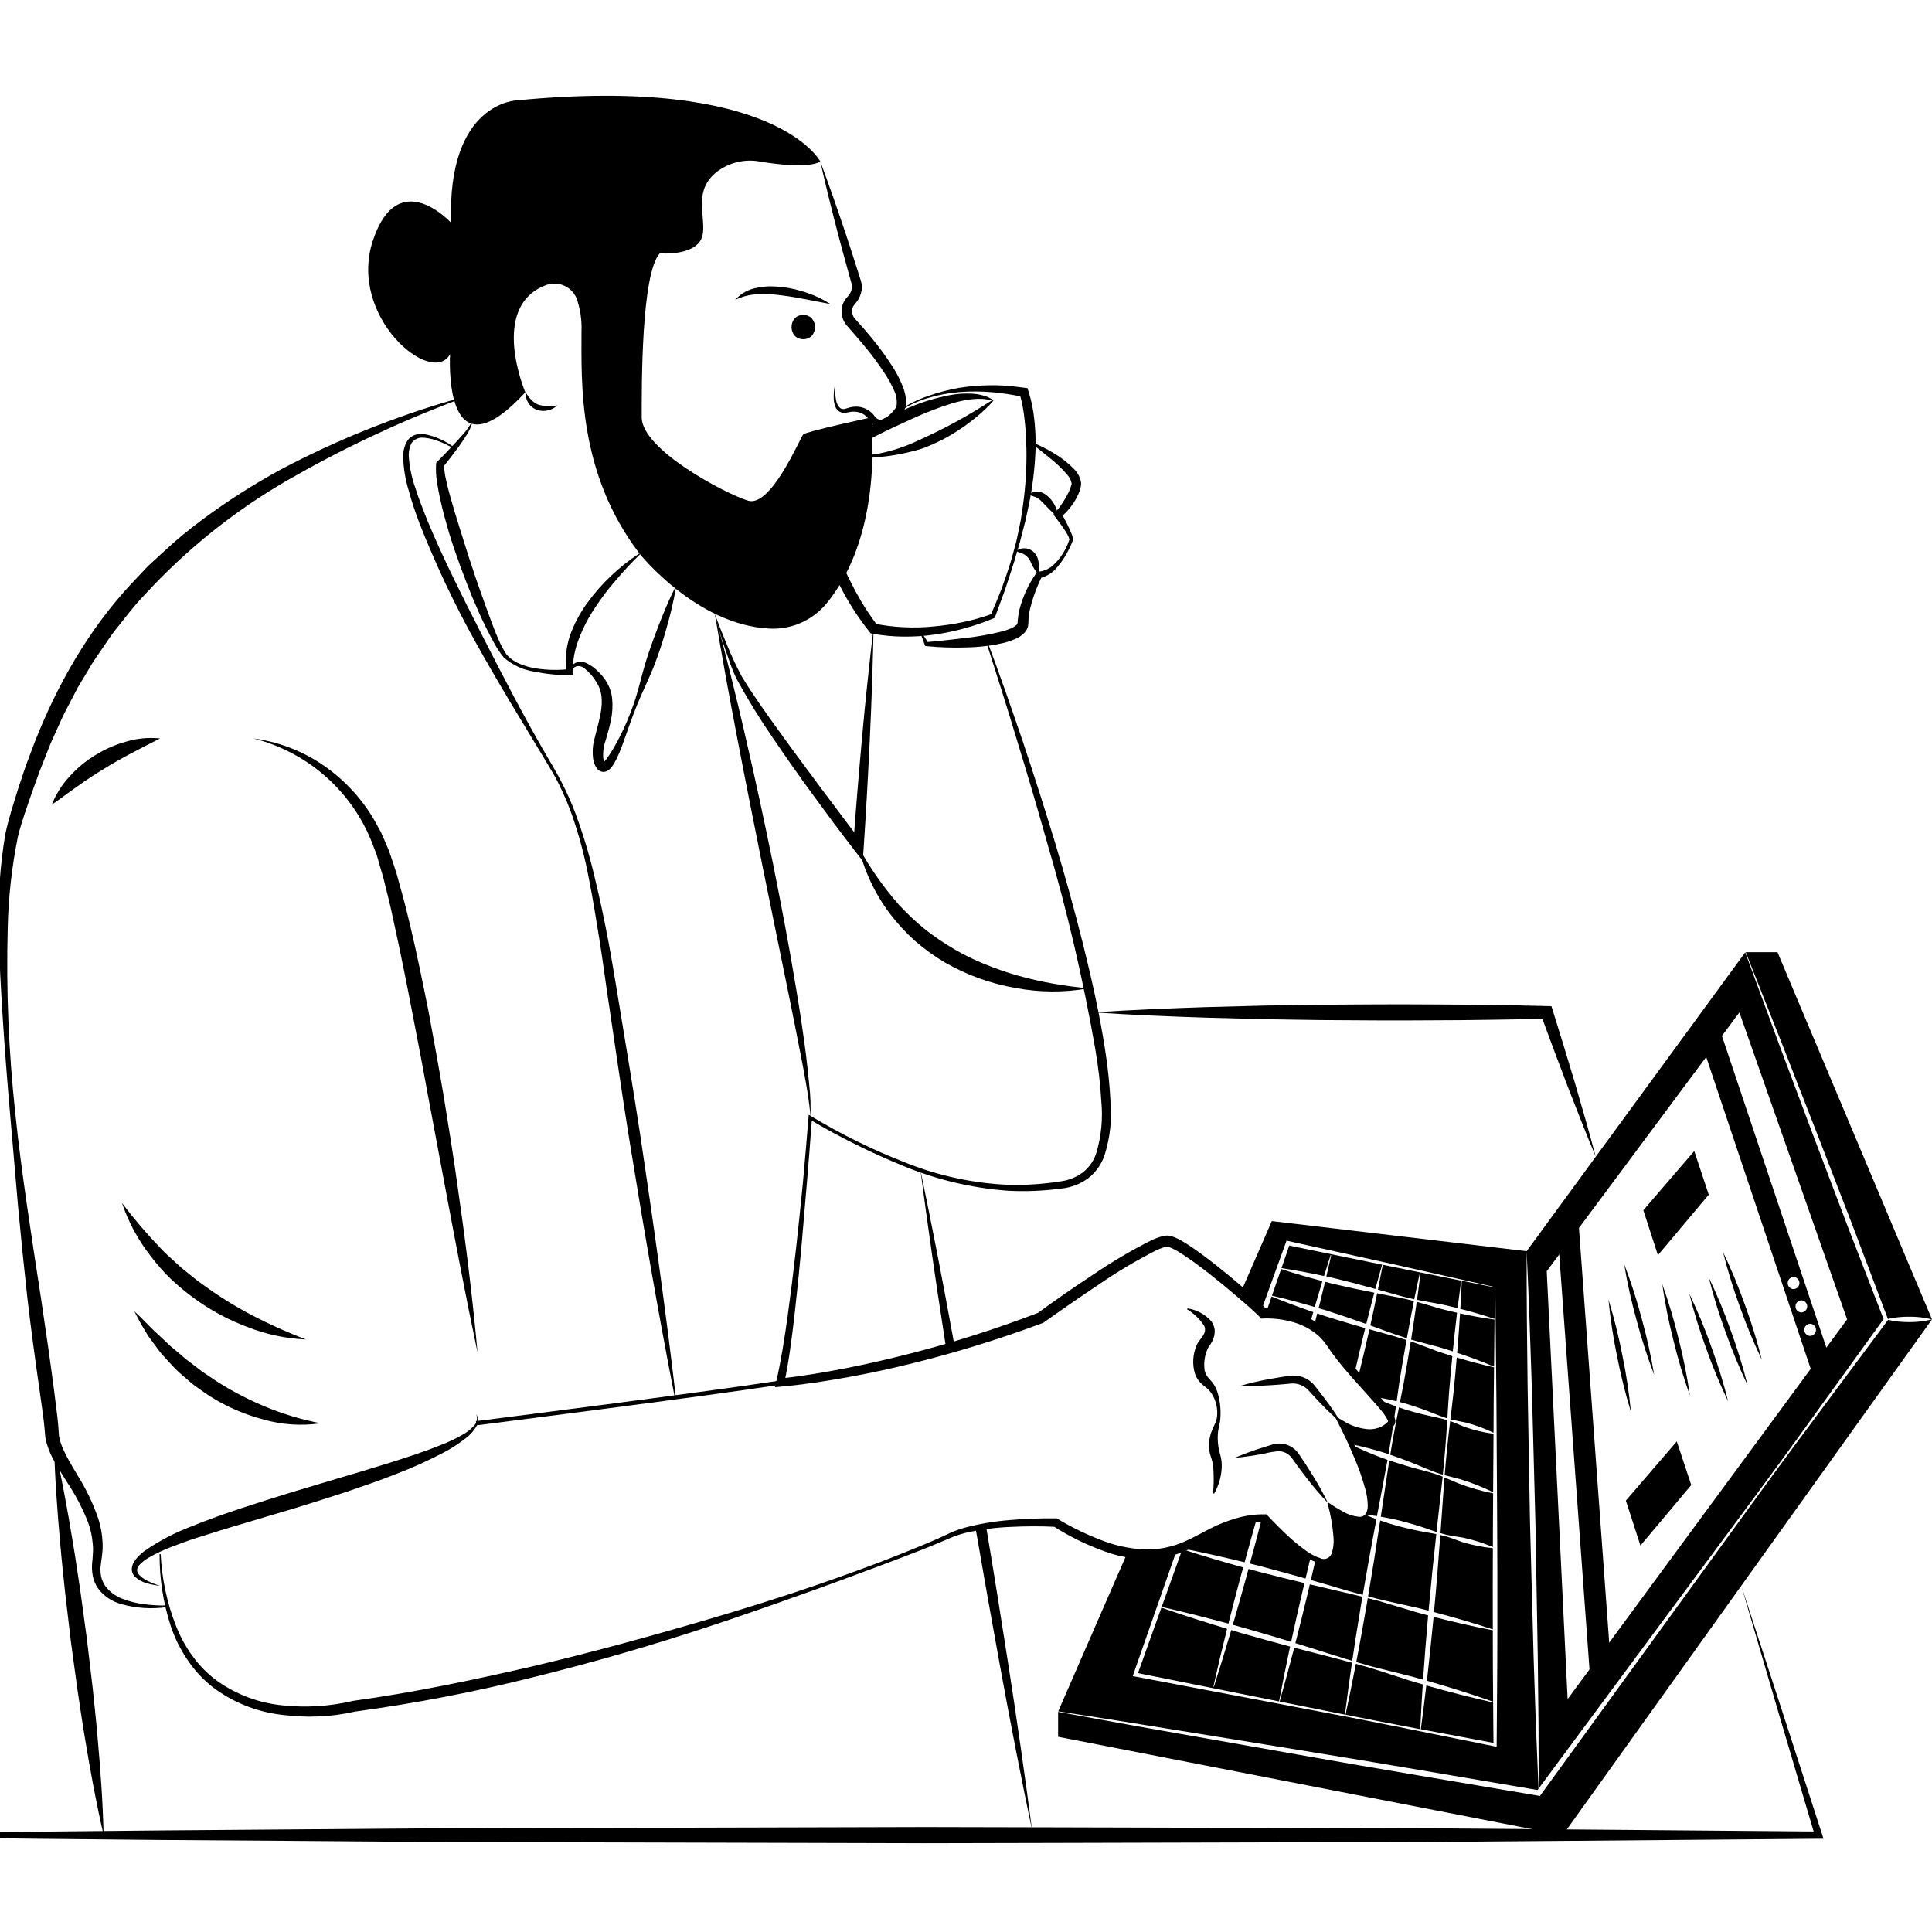 <svg width="75" height="75" viewBox="0 0 75 75" fill="none" xmlns="http://www.w3.org/2000/svg">
<g clip-path="url(#clip0_73_1611)">
<path d="M32.234 11.802C31.959 11.624 31.663 11.481 31.354 11.376C31.044 11.266 30.723 11.189 30.397 11.146C30.232 11.127 30.067 11.117 29.901 11.115C29.732 11.118 29.565 11.136 29.4 11.17C29.065 11.223 28.758 11.391 28.534 11.646C28.814 11.507 29.121 11.43 29.434 11.421C29.742 11.407 30.051 11.423 30.357 11.468C30.977 11.543 31.592 11.687 32.234 11.802ZM31.183 13.169C30.576 13.169 30.575 12.226 31.183 12.226C31.789 12.226 31.79 13.169 31.183 13.169Z" fill="currentColor"/>
<path d="M31.845 6.271C32.064 7.249 32.306 8.221 32.56 9.19C32.692 9.673 32.816 10.158 32.954 10.639L33.055 11.001C33.08 11.087 33.078 11.179 33.051 11.265C33.023 11.357 32.975 11.44 32.91 11.51L32.842 11.588C32.764 11.687 32.71 11.803 32.685 11.928C32.662 12.05 32.666 12.175 32.696 12.295C32.726 12.415 32.782 12.528 32.86 12.624C32.915 12.69 32.947 12.722 32.991 12.772C33.156 12.957 33.316 13.146 33.475 13.335C33.794 13.708 34.088 14.102 34.356 14.514C34.488 14.713 34.603 14.923 34.7 15.142C34.795 15.33 34.831 15.543 34.805 15.752C34.795 15.791 34.778 15.829 34.754 15.862L34.642 15.996C34.602 16.038 34.562 16.077 34.522 16.118C34.481 16.154 34.438 16.186 34.393 16.216C34.322 16.271 34.233 16.298 34.143 16.291C34.102 16.283 34.063 16.266 34.029 16.241C33.995 16.217 33.967 16.185 33.946 16.149L33.937 16.132C33.79 15.945 33.575 15.822 33.339 15.791C33.227 15.78 33.113 15.787 33.003 15.813L32.851 15.858L32.788 15.875C32.769 15.877 32.748 15.878 32.728 15.878C32.567 15.88 32.473 15.671 32.446 15.481C32.414 15.282 32.409 15.079 32.429 14.879C32.378 15.078 32.357 15.285 32.366 15.491C32.37 15.599 32.394 15.705 32.437 15.805C32.461 15.861 32.498 15.911 32.547 15.949C32.595 15.987 32.652 16.012 32.712 16.022C32.772 16.03 32.833 16.027 32.891 16.013L33.035 15.986C33.126 15.975 33.217 15.978 33.306 15.997C33.475 16.033 33.625 16.132 33.725 16.273L33.716 16.257C33.751 16.331 33.801 16.397 33.862 16.451C33.925 16.509 34.002 16.549 34.086 16.568C34.246 16.598 34.411 16.566 34.548 16.477C34.668 16.407 34.779 16.32 34.876 16.221L35.013 16.074C35.067 16.009 35.108 15.934 35.134 15.854C35.178 15.707 35.186 15.551 35.157 15.4C35.133 15.265 35.096 15.132 35.046 15.004C34.949 14.761 34.831 14.527 34.694 14.304C34.423 13.872 34.123 13.46 33.795 13.069C33.636 12.872 33.468 12.683 33.298 12.496C33.26 12.453 33.204 12.395 33.179 12.364C33.152 12.331 33.129 12.294 33.113 12.255C33.078 12.176 33.068 12.089 33.084 12.005C33.095 11.944 33.12 11.887 33.158 11.838L33.213 11.774C33.315 11.656 33.389 11.517 33.428 11.366C33.47 11.21 33.466 11.045 33.416 10.891L33.303 10.533C33.156 10.055 32.995 9.581 32.841 9.105C32.524 8.156 32.195 7.21 31.845 6.271Z" fill="currentColor"/>
<path d="M31.845 6.271C31.845 6.271 30.131 2.921 20.082 3.895C20.082 3.895 17.355 3.934 17.511 8.647C17.511 8.647 15.447 6.387 14.473 9.348C13.499 12.308 16.771 15.034 17.472 13.749C17.472 13.749 17.16 18.735 20.393 15.229C20.393 15.229 18.982 11.925 21.174 11.076C21.401 10.985 21.655 10.986 21.881 11.081C22.107 11.175 22.287 11.354 22.382 11.579C22.525 11.986 22.59 12.415 22.574 12.846C22.574 14.84 22.419 18.345 24.834 21.5C24.834 21.5 27.038 24.263 29.864 24.401C30.283 24.424 30.701 24.348 31.085 24.181C31.469 24.013 31.809 23.758 32.078 23.436C32.949 22.385 34.105 20.207 33.831 16.203C33.831 16.203 31.299 16.748 31.182 16.865C31.066 16.982 29.936 19.708 29.04 19.436C28.144 19.163 24.911 17.449 24.911 16.203C24.911 14.957 24.892 10.633 25.613 9.835C25.613 9.835 27.171 9.971 27.287 9.056C27.381 8.323 26.901 7.367 27.862 6.644C28.094 6.475 28.358 6.354 28.637 6.29C28.917 6.225 29.207 6.218 29.489 6.269C30.214 6.39 31.388 6.532 31.845 6.271Z" fill="currentColor"/>
<path d="M21.64 15.736C21.399 15.787 21.15 15.779 20.913 15.714C20.806 15.676 20.71 15.612 20.633 15.529C20.59 15.485 20.549 15.439 20.512 15.39C20.473 15.339 20.44 15.283 20.393 15.229C20.395 15.298 20.404 15.367 20.419 15.434C20.438 15.503 20.467 15.568 20.504 15.629C20.58 15.759 20.699 15.859 20.841 15.91C20.981 15.959 21.132 15.966 21.275 15.93C21.412 15.898 21.538 15.831 21.64 15.736ZM34.894 15.987C35.24 15.751 35.621 15.57 36.023 15.452C36.423 15.331 36.834 15.254 37.25 15.22C37.664 15.188 38.08 15.189 38.493 15.225C38.7 15.235 38.904 15.275 39.109 15.297C39.313 15.328 39.516 15.368 39.719 15.404L39.585 15.29C39.681 15.634 39.745 15.986 39.779 16.342C39.822 16.703 39.835 17.068 39.846 17.433C39.858 18.169 39.812 18.904 39.709 19.633L39.628 20.181L39.516 20.724C39.449 21.089 39.332 21.441 39.238 21.8C39.131 22.154 39.003 22.502 38.883 22.853C38.746 23.197 38.605 23.539 38.46 23.88L38.508 23.831C38.143 23.963 37.77 24.07 37.39 24.149C37.01 24.229 36.626 24.286 36.24 24.319C35.857 24.358 35.471 24.368 35.086 24.349C34.703 24.332 34.323 24.285 33.948 24.21L34.061 24.277C33.711 23.816 33.402 23.325 33.137 22.811C32.864 22.297 32.625 21.766 32.422 21.22C32.213 20.676 32.042 20.119 31.911 19.552C31.777 18.983 31.673 18.408 31.601 17.829L31.525 17.968L33.201 16.957C33.758 16.62 34.325 16.303 34.894 15.987ZM34.871 15.952C34.297 16.259 33.722 16.565 33.137 16.851L31.385 17.71L31.305 17.749L31.309 17.849C31.326 18.45 31.394 19.049 31.512 19.639C31.75 20.822 32.169 21.962 32.752 23.019C33.042 23.552 33.378 24.058 33.757 24.532L33.803 24.589L33.87 24.599C34.268 24.672 34.671 24.71 35.076 24.713C35.477 24.717 35.879 24.691 36.277 24.634C36.672 24.578 37.064 24.496 37.449 24.389C37.834 24.285 38.212 24.154 38.58 23.999L38.616 23.983L38.628 23.95L39.013 22.9C39.127 22.544 39.251 22.193 39.36 21.837L39.517 21.3L39.596 21.032L39.665 20.76L39.806 20.218L39.924 19.669C40.081 18.934 40.173 18.186 40.2 17.434C40.199 17.246 40.205 17.057 40.196 16.867C40.183 16.678 40.177 16.489 40.152 16.3C40.116 15.915 40.037 15.536 39.918 15.168L39.884 15.067L39.783 15.055C39.57 15.029 39.358 14.999 39.146 14.978C38.931 14.97 38.718 14.95 38.504 14.956C38.077 14.956 37.651 14.99 37.229 15.057C36.811 15.131 36.4 15.24 36 15.383C35.6 15.521 35.22 15.713 34.871 15.952Z" fill="currentColor"/>
<path d="M38.523 15.546C38.505 15.553 38.498 15.548 38.486 15.556L38.442 15.584L38.354 15.639L38.178 15.749L37.825 15.964C37.59 16.105 37.354 16.242 37.114 16.373C36.636 16.636 36.148 16.87 35.655 17.095C35.163 17.331 34.644 17.504 34.109 17.61C33.569 17.683 33.019 17.643 32.494 17.492L32.532 17.702C33.011 17.44 33.498 17.188 33.981 16.935C34.467 16.686 34.961 16.459 35.455 16.237C35.944 16.011 36.447 15.818 36.962 15.658C37.217 15.581 37.478 15.526 37.743 15.496C37.875 15.482 38.008 15.478 38.14 15.486C38.207 15.49 38.273 15.499 38.339 15.511C38.401 15.526 38.447 15.528 38.523 15.546ZM38.565 15.541C38.503 15.495 38.437 15.456 38.367 15.423C38.301 15.396 38.233 15.372 38.164 15.353C38.026 15.314 37.883 15.29 37.74 15.282C37.455 15.266 37.169 15.285 36.888 15.337C36.335 15.441 35.795 15.606 35.277 15.828C34.767 16.05 34.27 16.304 33.792 16.589C33.309 16.865 32.846 17.172 32.404 17.509L32.176 17.681L32.441 17.718C33 17.791 33.565 17.8 34.126 17.744C34.688 17.692 35.242 17.582 35.782 17.419C36.313 17.226 36.817 16.968 37.283 16.651C37.401 16.574 37.516 16.493 37.627 16.407C37.74 16.324 37.85 16.237 37.956 16.145C38.065 16.057 38.166 15.96 38.269 15.865L38.417 15.716C38.442 15.691 38.465 15.664 38.488 15.638L38.523 15.599C38.54 15.582 38.554 15.562 38.565 15.541ZM40.014 17.195C40.27 17.393 40.525 17.59 40.769 17.793C41.011 17.985 41.235 18.201 41.436 18.436C41.518 18.529 41.575 18.641 41.6 18.762C41.602 18.782 41.599 18.802 41.592 18.821C41.581 18.855 41.572 18.889 41.559 18.923C41.535 18.991 41.508 19.059 41.477 19.124C41.343 19.395 41.176 19.648 40.98 19.878L40.894 19.977L40.958 20.059C41.111 20.256 41.26 20.462 41.392 20.671C41.424 20.724 41.452 20.779 41.478 20.832C41.489 20.857 41.499 20.883 41.507 20.909C41.51 20.917 41.512 20.925 41.513 20.934C41.518 20.935 41.51 20.955 41.507 20.966C41.468 21.082 41.419 21.196 41.363 21.305C41.252 21.526 41.105 21.726 40.927 21.899C40.766 22.064 40.552 22.168 40.322 22.191L40.266 22.193L40.227 22.251C39.928 22.676 39.708 23.152 39.577 23.654C39.546 23.786 39.524 23.919 39.511 24.053C39.496 24.241 39.51 24.199 39.455 24.264C39.382 24.325 39.299 24.374 39.21 24.407C39.105 24.451 38.997 24.487 38.887 24.515C38.415 24.632 37.937 24.717 37.454 24.769C36.964 24.831 36.469 24.879 35.974 24.927L36.043 24.971C35.949 24.823 35.858 24.673 35.758 24.527L35.721 24.546C35.778 24.713 35.842 24.876 35.903 25.041L35.917 25.078L35.972 25.084C36.474 25.133 36.978 25.149 37.482 25.134C37.994 25.127 38.504 25.064 39.003 24.948C39.134 24.913 39.263 24.87 39.387 24.816C39.532 24.76 39.662 24.673 39.77 24.562C39.8 24.526 39.829 24.488 39.854 24.448C39.878 24.401 39.897 24.352 39.91 24.301C39.921 24.227 39.926 24.153 39.924 24.079C39.929 23.965 39.942 23.851 39.963 23.738C40.069 23.27 40.23 22.815 40.445 22.385L40.349 22.445C40.624 22.386 40.87 22.233 41.045 22.012C41.214 21.814 41.359 21.596 41.475 21.364C41.537 21.249 41.591 21.13 41.637 21.008C41.645 20.989 41.65 20.969 41.652 20.948C41.655 20.925 41.653 20.902 41.648 20.879C41.641 20.844 41.631 20.809 41.619 20.775C41.596 20.712 41.569 20.652 41.543 20.593C41.438 20.354 41.318 20.13 41.193 19.903L41.172 20.085C41.437 19.865 41.655 19.594 41.813 19.288C41.852 19.209 41.886 19.128 41.915 19.044C41.929 19.002 41.94 18.958 41.952 18.915C41.967 18.856 41.972 18.795 41.967 18.735C41.935 18.537 41.841 18.355 41.699 18.214C41.466 17.972 41.2 17.764 40.91 17.595C40.632 17.424 40.339 17.278 40.035 17.158L40.014 17.195Z" fill="currentColor"/>
<path d="M39.906 19.187C40.038 19.256 40.181 19.275 40.266 19.327C40.309 19.352 40.349 19.382 40.385 19.416C40.425 19.455 40.469 19.498 40.51 19.541C40.595 19.628 40.679 19.718 40.771 19.808C40.865 19.906 40.967 19.997 41.076 20.078C41.07 19.936 41.035 19.797 40.973 19.669C40.914 19.54 40.834 19.423 40.735 19.322C40.684 19.269 40.627 19.222 40.567 19.181C40.497 19.134 40.418 19.104 40.334 19.093C40.257 19.082 40.179 19.088 40.104 19.11C40.036 19.13 39.97 19.156 39.906 19.187ZM40.336 22.318C40.355 22.189 40.355 22.058 40.335 21.928C40.327 21.867 40.316 21.805 40.301 21.745C40.286 21.671 40.258 21.601 40.218 21.537C40.175 21.47 40.118 21.413 40.052 21.37C39.985 21.327 39.91 21.299 39.831 21.288C39.758 21.278 39.684 21.284 39.613 21.306C39.549 21.326 39.487 21.352 39.428 21.383C39.551 21.452 39.686 21.473 39.761 21.523C39.839 21.57 39.905 21.633 39.954 21.708C39.997 21.766 40.037 21.9 40.103 22.006C40.164 22.121 40.243 22.227 40.336 22.318ZM51.536 58.355C51.655 58.786 51.733 59.229 51.767 59.676C51.787 59.889 51.762 60.105 51.694 60.309C51.678 60.352 51.654 60.391 51.621 60.424C51.589 60.457 51.55 60.482 51.507 60.499C51.464 60.516 51.419 60.523 51.373 60.52C51.327 60.518 51.282 60.505 51.241 60.484C51.039 60.414 50.849 60.313 50.678 60.184C50.498 60.055 50.325 59.917 50.16 59.77C49.827 59.474 49.513 59.154 49.204 58.83L49.165 58.788L49.111 58.786C48.732 58.778 48.355 58.83 47.992 58.939C47.636 59.041 47.29 59.178 46.96 59.348C46.632 59.515 46.327 59.695 46.006 59.832C45.692 59.973 45.36 60.069 45.019 60.117C44.678 60.161 44.333 60.159 43.993 60.11C43.648 60.065 43.308 59.986 42.979 59.872C42.312 59.635 41.67 59.331 41.063 58.966L41.023 58.943L40.985 58.942C40.39 58.934 39.795 58.956 39.202 59.008C38.607 59.054 38.017 59.154 37.441 59.307C37.296 59.348 37.153 59.397 37.013 59.453C36.871 59.509 36.737 59.58 36.606 59.639C36.343 59.764 36.068 59.872 35.798 59.989C35.255 60.213 34.708 60.431 34.159 60.643C33.056 61.057 31.948 61.454 30.83 61.823C29.711 62.192 28.587 62.541 27.457 62.872C25.199 63.535 22.929 64.157 20.641 64.695C18.35 65.221 16.049 65.706 13.723 66.025L13.714 66.026L13.697 66.03C12.803 66.241 11.88 66.299 10.966 66.201C10.053 66.112 9.179 65.785 8.431 65.253C8.06 64.983 7.736 64.655 7.47 64.281C7.399 64.191 7.334 64.096 7.276 63.996C7.218 63.897 7.154 63.801 7.1 63.699C6.992 63.494 6.896 63.283 6.812 63.067C6.476 62.192 6.282 61.268 6.237 60.332L6.195 60.333C6.189 61.285 6.337 62.23 6.632 63.135C6.71 63.361 6.801 63.583 6.905 63.799C6.958 63.907 7.021 64.01 7.078 64.116C7.134 64.222 7.199 64.325 7.27 64.422C7.537 64.828 7.868 65.188 8.25 65.489C9.028 66.079 9.95 66.451 10.92 66.566C11.399 66.63 11.882 66.652 12.365 66.631C12.85 66.612 13.332 66.548 13.806 66.438L13.779 66.443C16.122 66.126 18.446 65.678 20.738 65.1C23.031 64.533 25.298 63.878 27.54 63.135C28.099 62.949 28.659 62.764 29.215 62.568C29.773 62.376 30.33 62.183 30.884 61.98C31.996 61.59 33.101 61.178 34.205 60.765C34.757 60.559 35.309 60.35 35.857 60.133C36.131 60.021 36.404 59.914 36.677 59.795C36.817 59.737 36.947 59.675 37.08 59.627C37.215 59.579 37.353 59.538 37.493 59.503C38.061 59.375 38.639 59.298 39.221 59.275C39.804 59.245 40.392 59.243 40.971 59.271L40.893 59.248C41.511 59.643 42.171 59.968 42.861 60.217C43.565 60.484 44.324 60.573 45.071 60.477C45.443 60.419 45.806 60.309 46.148 60.15C46.488 59.999 46.802 59.808 47.113 59.644C47.422 59.48 47.746 59.346 48.081 59.245C48.408 59.142 48.747 59.085 49.09 59.075L48.996 59.032C49.321 59.35 49.65 59.664 50.002 59.956C50.178 60.102 50.363 60.24 50.554 60.367C50.749 60.503 50.964 60.607 51.192 60.675C51.319 60.713 51.456 60.709 51.581 60.663C51.643 60.636 51.699 60.596 51.745 60.545C51.79 60.494 51.824 60.434 51.844 60.369C51.91 60.141 51.926 59.901 51.892 59.666C51.836 59.215 51.73 58.77 51.576 58.342L51.536 58.355ZM18.495 55.331C18.583 55.32 27.318 54.215 30.299 53.753L30.274 53.593C27.295 54.054 18.562 55.159 18.474 55.17L18.495 55.331Z" fill="currentColor"/>
<path d="M6.215 61.56C6.053 61.514 5.895 61.452 5.744 61.377C5.598 61.314 5.469 61.217 5.368 61.094C5.332 61.042 5.317 60.978 5.326 60.914C5.334 60.851 5.365 60.793 5.412 60.751C5.517 60.637 5.64 60.541 5.776 60.466C6.061 60.301 6.36 60.16 6.669 60.045C6.98 59.926 7.293 59.809 7.614 59.706C8.255 59.502 8.9 59.3 9.551 59.112L11.502 58.53C12.15 58.328 12.801 58.127 13.448 57.913C14.092 57.692 14.74 57.475 15.375 57.22C16.017 56.976 16.644 56.692 17.251 56.372C17.559 56.209 17.85 56.017 18.121 55.799C18.26 55.688 18.379 55.555 18.475 55.405C18.522 55.327 18.55 55.239 18.556 55.148C18.56 55.06 18.535 54.973 18.485 54.9C18.516 54.975 18.525 55.059 18.509 55.139C18.493 55.219 18.454 55.293 18.396 55.351C18.287 55.473 18.16 55.577 18.018 55.659C17.731 55.829 17.43 55.974 17.119 56.093C16.498 56.346 15.854 56.552 15.212 56.758C14.566 56.955 13.92 57.159 13.269 57.346L11.319 57.929C10.022 58.334 8.719 58.732 7.446 59.248C6.793 59.493 6.174 59.817 5.601 60.214C5.451 60.324 5.32 60.458 5.215 60.611C5.155 60.699 5.121 60.802 5.115 60.908C5.114 60.962 5.124 61.017 5.145 61.068C5.165 61.118 5.195 61.165 5.234 61.204C5.368 61.329 5.531 61.418 5.709 61.464C5.874 61.512 6.044 61.544 6.215 61.56Z" fill="currentColor"/>
<path d="M6.483 62.322C6.185 62.331 5.886 62.315 5.591 62.274C5.299 62.24 5.013 62.167 4.741 62.059C4.479 61.961 4.251 61.789 4.084 61.566C4.012 61.456 3.958 61.334 3.927 61.206C3.901 61.074 3.893 60.939 3.905 60.805L3.962 60.364C3.983 60.205 3.99 60.045 3.982 59.885C3.975 59.725 3.957 59.566 3.93 59.408C3.894 59.255 3.862 59.098 3.813 58.948C3.612 58.361 3.343 57.801 3.013 57.276C2.715 56.761 2.372 56.238 2.291 55.745L2.283 55.657C2.28 55.627 2.276 55.602 2.275 55.553C2.272 55.466 2.266 55.383 2.258 55.309C2.245 55.153 2.226 55.003 2.209 54.852L2.096 53.952C1.94 52.756 1.765 51.565 1.588 50.375C1.404 49.185 1.22 47.995 1.049 46.803C0.877 45.612 0.717 44.418 0.594 43.221C0.335 40.829 0.236 38.422 0.3 36.017C0.326 34.827 0.459 33.642 0.696 32.475C0.831 31.917 1.042 31.345 1.235 30.78L1.539 29.937L1.867 29.105C1.972 28.826 2.103 28.558 2.223 28.287C2.345 28.015 2.464 27.743 2.606 27.482L3.017 26.693L3.474 25.931C3.618 25.672 3.795 25.434 3.961 25.189C4.132 24.948 4.285 24.694 4.471 24.463C4.843 24.004 5.191 23.524 5.606 23.1C7.215 21.344 9.082 19.844 11.145 18.652C13.224 17.454 15.397 16.424 17.642 15.573L17.623 15.514C15.295 16.185 13.043 17.094 10.901 18.226C9.831 18.807 8.803 19.464 7.827 20.192C7.335 20.554 6.863 20.944 6.415 21.359L5.739 21.98L5.109 22.649C3.432 24.443 2.199 26.619 1.318 28.886L0.998 29.74L0.709 30.604C0.531 31.184 0.34 31.75 0.209 32.368C0.004 33.572 -0.081 34.793 -0.045 36.013C-0.038 37.224 0.038 38.429 0.113 39.633C0.193 40.837 0.286 42.039 0.391 43.24L0.702 46.844C0.813 48.045 0.936 49.245 1.069 50.444C1.21 51.642 1.372 52.836 1.544 54.027L1.668 54.919C1.686 55.066 1.707 55.216 1.721 55.36C1.73 55.435 1.735 55.502 1.738 55.565L1.749 55.687L1.763 55.824C1.831 56.148 1.952 56.46 2.121 56.745C2.275 57.018 2.438 57.274 2.597 57.529C2.922 58.016 3.196 58.536 3.413 59.081C3.462 59.215 3.496 59.353 3.535 59.49C3.564 59.629 3.585 59.769 3.598 59.909C3.614 60.05 3.616 60.191 3.604 60.332L3.59 60.544C3.583 60.626 3.57 60.706 3.57 60.789C3.565 60.956 3.585 61.123 3.627 61.284C3.676 61.447 3.754 61.6 3.86 61.733C4.072 61.982 4.352 62.165 4.666 62.259C5.257 62.432 5.88 62.475 6.489 62.385L6.483 62.322Z" fill="currentColor"/>
<path d="M9.838 28.667C10.903 28.934 11.886 29.46 12.701 30.196C13.516 30.933 14.137 31.858 14.51 32.892C14.556 33.019 14.614 33.14 14.649 33.273L14.762 33.669L14.878 34.063L14.978 34.466C15.043 34.735 15.114 35.001 15.174 35.272L15.351 36.086C15.588 37.172 15.806 38.264 16.014 39.358L16.331 40.998L16.636 42.642L17.252 45.931C17.662 48.124 18.078 50.316 18.538 52.504C18.337 50.278 18.056 48.061 17.736 45.85C17.581 44.744 17.399 43.642 17.222 42.539C17.036 41.437 16.836 40.337 16.631 39.238C16.41 38.142 16.189 37.045 15.93 35.955L15.729 35.138C15.662 34.865 15.582 34.595 15.508 34.323L15.396 33.916L15.264 33.511L15.128 33.108C15.085 32.972 15.018 32.842 14.964 32.709L14.792 32.314L14.584 31.935C14.446 31.683 14.29 31.441 14.116 31.211C13.773 30.75 13.371 30.337 12.921 29.981C12.032 29.27 10.966 28.815 9.838 28.667ZM6.215 28.667C5.779 28.62 5.338 28.66 4.917 28.784C4.494 28.899 4.09 29.074 3.717 29.304C3.341 29.53 3 29.811 2.706 30.136C2.408 30.457 2.171 30.831 2.009 31.238C2.378 30.994 2.694 30.734 3.034 30.506C3.364 30.267 3.702 30.051 4.044 29.841C4.385 29.629 4.736 29.433 5.097 29.242C5.458 29.049 5.825 28.864 6.215 28.667ZM33.909 24.405C33.819 25.108 33.75 25.812 33.672 26.516C33.597 27.22 33.528 27.924 33.465 28.629C33.338 30.038 33.22 31.448 33.12 32.859L33.487 32.749L31.884 30.613C31.355 29.896 30.819 29.185 30.3 28.462C29.779 27.742 29.256 27.019 28.799 26.266C28.59 25.877 28.402 25.477 28.236 25.067C28.065 24.657 27.895 24.245 27.748 23.823C27.851 24.259 27.976 24.688 28.122 25.111L28.343 25.744C28.416 25.959 28.504 26.169 28.604 26.372C29.034 27.16 29.504 27.924 30.014 28.663C30.518 29.401 31.028 30.134 31.557 30.854C32.083 31.575 32.615 32.291 33.162 32.998L33.493 33.425L33.529 32.888C33.624 31.476 33.701 30.063 33.768 28.65C33.802 27.943 33.83 27.236 33.854 26.528C33.873 25.82 33.902 25.113 33.909 24.405Z" fill="currentColor"/>
<path d="M42.264 38.365C41.338 38.288 40.422 38.124 39.526 37.876C39.087 37.752 38.656 37.603 38.234 37.43C37.814 37.262 37.407 37.062 37.018 36.832C36.629 36.603 36.256 36.349 35.902 36.07C35.551 35.784 35.221 35.474 34.912 35.142C34.299 34.449 33.766 33.688 33.325 32.873C33.548 33.807 33.96 34.686 34.534 35.455C34.828 35.842 35.157 36.2 35.519 36.525C35.886 36.844 36.282 37.129 36.702 37.375C37.544 37.855 38.463 38.186 39.418 38.352C40.358 38.53 41.322 38.534 42.264 38.365ZM27.748 23.823C28.024 25.463 28.319 27.098 28.635 28.728C28.945 30.359 29.274 31.986 29.598 33.614L30.594 38.493C30.757 39.306 30.925 40.119 31.08 40.933C31.16 41.34 31.239 41.748 31.307 42.157C31.343 42.361 31.373 42.566 31.4 42.771C31.432 42.976 31.45 43.183 31.455 43.39C31.479 42.974 31.466 42.556 31.417 42.142C31.38 41.728 31.332 41.314 31.283 40.901C31.175 40.076 31.053 39.254 30.915 38.434C30.647 36.793 30.334 35.161 30.009 33.531C29.675 31.904 29.329 30.279 28.953 28.661C28.583 27.041 28.181 25.429 27.748 23.823ZM24.821 21.483C24.429 21.738 24.062 22.029 23.724 22.351C23.38 22.674 23.069 23.029 22.794 23.411C22.512 23.798 22.287 24.223 22.125 24.673C21.973 25.135 21.925 25.625 21.985 26.108L22.099 25.974C21.669 26.023 21.234 26.014 20.806 25.948C20.593 25.916 20.385 25.857 20.186 25.774C19.991 25.697 19.816 25.577 19.673 25.422C19.555 25.246 19.453 25.059 19.369 24.864C19.28 24.665 19.199 24.464 19.123 24.259C18.97 23.85 18.818 23.44 18.675 23.027C18.378 22.204 18.117 21.368 17.856 20.535C17.724 20.119 17.597 19.701 17.481 19.284C17.419 19.075 17.371 18.865 17.322 18.656C17.274 18.457 17.245 18.255 17.236 18.051L17.197 18.137C17.409 17.872 17.614 17.607 17.813 17.334C17.912 17.197 18.006 17.056 18.096 16.912C18.194 16.77 18.27 16.613 18.32 16.448L18.279 16.439C18.201 16.583 18.105 16.717 17.994 16.837C17.887 16.965 17.772 17.085 17.66 17.208C17.435 17.454 17.203 17.695 16.968 17.93L16.933 17.965L16.929 18.017C16.915 18.252 16.927 18.488 16.965 18.721C16.999 18.943 17.041 19.163 17.09 19.38C17.182 19.816 17.305 20.241 17.427 20.667C17.683 21.514 17.997 22.34 18.325 23.16C18.5 23.566 18.669 23.974 18.872 24.369C18.968 24.568 19.074 24.764 19.181 24.959C19.288 25.16 19.415 25.349 19.558 25.526C19.904 25.825 20.329 26.018 20.782 26.08C21.001 26.123 21.221 26.157 21.443 26.178C21.666 26.204 21.89 26.217 22.115 26.219L22.232 26.219L22.229 26.084C22.229 25.643 22.312 25.206 22.473 24.797C22.633 24.38 22.838 23.982 23.086 23.61C23.334 23.23 23.608 22.868 23.907 22.525C24.203 22.178 24.515 21.838 24.846 21.517L24.821 21.483Z" fill="currentColor"/>
<path d="M26.196 22.834C25.954 23.311 25.756 23.802 25.562 24.295C25.373 24.788 25.19 25.284 25.039 25.79C24.89 26.297 24.777 26.818 24.604 27.317C24.433 27.817 24.221 28.301 23.972 28.767C23.853 28.995 23.72 29.215 23.573 29.426C23.54 29.472 23.504 29.516 23.465 29.557C23.436 29.594 23.378 29.613 23.427 29.595C23.445 29.594 23.463 29.598 23.479 29.607C23.473 29.596 23.466 29.584 23.461 29.572C23.439 29.526 23.425 29.477 23.418 29.427C23.401 29.195 23.433 28.963 23.511 28.744C23.583 28.497 23.658 28.238 23.715 27.968C23.774 27.688 23.791 27.401 23.764 27.116C23.732 26.819 23.617 26.537 23.431 26.304C23.39 26.245 23.344 26.19 23.292 26.141C23.244 26.09 23.194 26.041 23.142 25.995C23.036 25.896 22.916 25.814 22.785 25.752C22.715 25.715 22.638 25.694 22.558 25.692C22.479 25.689 22.4 25.705 22.328 25.738C22.265 25.777 22.212 25.828 22.17 25.889C22.129 25.949 22.1 26.018 22.087 26.09L22.127 26.103C22.179 25.993 22.27 25.907 22.382 25.862C22.435 25.853 22.489 25.855 22.541 25.869C22.593 25.882 22.642 25.907 22.683 25.941C22.875 26.093 23.037 26.28 23.16 26.492C23.418 26.896 23.393 27.388 23.277 27.876C23.226 28.123 23.149 28.372 23.088 28.636C23.004 28.922 22.986 29.224 23.035 29.518C23.052 29.598 23.08 29.675 23.119 29.746C23.143 29.794 23.174 29.837 23.212 29.875C23.241 29.905 23.277 29.928 23.316 29.944C23.355 29.959 23.397 29.967 23.439 29.966C23.479 29.963 23.517 29.953 23.554 29.938C23.58 29.924 23.606 29.908 23.63 29.892C23.666 29.863 23.698 29.831 23.727 29.797C23.776 29.739 23.819 29.676 23.855 29.61C23.984 29.369 24.094 29.119 24.182 28.86C24.366 28.358 24.53 27.855 24.732 27.365C24.929 26.873 25.17 26.397 25.369 25.905C25.561 25.412 25.729 24.909 25.87 24.398C26.02 23.888 26.142 23.37 26.235 22.847L26.196 22.834ZM17.644 17.38C17.298 17.112 16.893 16.931 16.463 16.851C16.346 16.837 16.227 16.847 16.115 16.882C15.995 16.921 15.891 16.998 15.819 17.101C15.697 17.302 15.639 17.535 15.652 17.77C15.667 18.207 15.741 18.641 15.871 19.059C15.983 19.476 16.123 19.883 16.273 20.286C16.898 21.881 17.628 23.431 18.461 24.928C18.876 25.675 19.306 26.413 19.741 27.147L21.064 29.339C21.28 29.708 21.513 30.063 21.697 30.445C21.885 30.825 22.052 31.215 22.196 31.613C22.477 32.415 22.696 33.236 22.853 34.071C23.021 34.903 23.148 35.745 23.288 36.585C23.419 37.427 23.528 38.273 23.657 39.116C23.906 40.803 24.151 42.49 24.419 44.173C24.965 47.539 25.538 50.899 26.195 54.249L26.236 54.242C25.842 50.853 25.365 47.474 24.86 44.1C24.603 42.414 24.323 40.732 24.046 39.049C23.907 38.208 23.772 37.366 23.615 36.528C23.456 35.689 23.279 34.852 23.076 34.021C22.88 33.187 22.632 32.365 22.334 31.562C22.182 31.161 22.008 30.768 21.812 30.387C21.619 30.003 21.394 29.637 21.181 29.27C20.326 27.796 19.541 26.282 18.769 24.765C17.999 23.248 17.222 21.733 16.576 20.168C16.422 19.774 16.263 19.381 16.136 18.98C15.994 18.589 15.905 18.181 15.872 17.766C15.853 17.573 15.889 17.379 15.974 17.205C16.026 17.129 16.099 17.069 16.183 17.032C16.268 16.994 16.361 16.981 16.453 16.993C16.659 17.009 16.861 17.058 17.052 17.138C17.248 17.215 17.439 17.308 17.621 17.415L17.644 17.38ZM11.878 51.998C11.167 51.728 10.473 51.417 9.798 51.066C9.137 50.72 8.503 50.326 7.9 49.886C7.747 49.782 7.598 49.67 7.456 49.55L7.023 49.2C6.755 48.944 6.465 48.708 6.212 48.432C5.686 47.885 5.193 47.307 4.735 46.701C4.986 47.442 5.36 48.136 5.842 48.753C6.079 49.068 6.34 49.364 6.621 49.64C6.908 49.91 7.212 50.162 7.531 50.395C8.165 50.86 8.861 51.236 9.599 51.512C10.326 51.799 11.096 51.964 11.878 51.998ZM12.447 55.251C11.739 55.116 11.046 54.911 10.378 54.639C9.724 54.373 9.094 54.051 8.495 53.678C8.345 53.585 8.202 53.48 8.055 53.383C7.982 53.334 7.907 53.287 7.835 53.236L7.626 53.073L7.202 52.751C7.069 52.633 6.933 52.519 6.796 52.405L6.59 52.233C6.526 52.17 6.463 52.107 6.396 52.046L6 51.678C5.738 51.428 5.497 51.157 5.218 50.908C5.382 51.24 5.564 51.563 5.763 51.875L6.093 52.325C6.147 52.401 6.206 52.474 6.263 52.547L6.451 52.754C6.577 52.892 6.704 53.03 6.834 53.165C6.968 53.296 7.114 53.414 7.254 53.539L7.468 53.722C7.542 53.78 7.62 53.833 7.696 53.889C7.851 53.996 8.002 54.109 8.161 54.21C8.8 54.611 9.496 54.912 10.226 55.104C10.948 55.31 11.705 55.36 12.447 55.251ZM2.097 56.076C2.129 57.356 2.222 58.628 2.336 59.898C2.388 60.533 2.462 61.166 2.525 61.8L2.748 63.697L3.006 65.591C3.103 66.22 3.189 66.851 3.298 67.48C3.504 68.737 3.733 69.992 4.023 71.24C3.992 69.959 3.9 68.687 3.785 67.418C3.734 66.782 3.659 66.15 3.596 65.516L3.372 63.618L3.114 61.725C3.016 61.095 2.93 60.464 2.821 59.836C2.615 58.578 2.387 57.323 2.097 56.076ZM56.746 49.719L58.031 49.979L58.018 51.201C57.58 51.052 57.137 50.921 56.69 50.809C56.713 50.447 56.732 50.082 56.746 49.719ZM56.679 50.987C57.121 51.083 57.568 51.165 58.018 51.226L57.999 53.053C57.528 52.854 57.05 52.675 56.566 52.516C56.61 52.007 56.648 51.496 56.679 50.987ZM56.424 54.071C56.472 53.614 56.514 53.157 56.551 52.699C57.029 52.843 57.512 52.97 57.999 53.08L57.984 54.444L57.978 55.619C57.633 55.451 57.271 55.319 56.899 55.223C56.702 55.179 56.499 55.148 56.304 55.097C56.344 54.756 56.388 54.414 56.424 54.071ZM56.174 56.252C56.21 55.889 56.252 55.527 56.296 55.166C56.482 55.231 56.664 55.317 56.849 55.389C57.215 55.518 57.593 55.61 57.978 55.661L57.963 57.928C57.548 57.722 57.117 57.552 56.673 57.419C56.476 57.364 56.279 57.318 56.082 57.266C56.109 56.926 56.139 56.589 56.174 56.252ZM55.996 58.437C56.021 58.077 56.047 57.714 56.074 57.354C56.256 57.427 56.434 57.509 56.616 57.584C57.053 57.752 57.504 57.881 57.963 57.972L57.957 58.881C57.957 59.273 57.955 59.662 57.953 60.054C57.585 59.899 57.203 59.779 56.813 59.694C56.602 59.654 56.386 59.631 56.176 59.585C56.09 59.566 56.005 59.541 55.919 59.516C55.944 59.155 55.973 58.797 55.996 58.437ZM55.667 62.581C55.762 61.584 55.841 60.586 55.912 59.587C55.996 59.606 56.078 59.627 56.16 59.65C56.365 59.711 56.566 59.794 56.769 59.864C57.155 59.98 57.552 60.06 57.953 60.1C57.949 61.152 57.945 62.204 57.951 63.253C57.197 63.004 56.434 62.782 55.667 62.581ZM55.648 62.809C55.648 62.794 55.651 62.78 55.651 62.765C56.411 62.962 57.178 63.138 57.951 63.287V63.308C57.949 64.225 57.955 65.143 57.963 66.061C57.115 65.761 56.256 65.493 55.393 65.246C55.485 64.435 55.57 63.623 55.648 62.809ZM55.37 65.428C56.229 65.673 57.092 65.897 57.963 66.09C57.968 66.614 57.972 67.135 57.976 67.659L55.156 67.129C55.234 66.561 55.303 65.996 55.37 65.428ZM55.146 49.397L56.723 49.715C56.675 50.069 56.627 50.425 56.583 50.779C56.377 50.729 56.17 50.681 55.963 50.635C55.644 50.574 55.326 50.524 55.01 50.459C55.058 50.105 55.104 49.751 55.146 49.397ZM54.997 50.536C55.307 50.62 55.613 50.719 55.923 50.805C56.135 50.861 56.348 50.911 56.562 50.96C56.501 51.46 56.449 51.959 56.398 52.46C56.225 52.403 56.051 52.349 55.875 52.298C55.51 52.196 55.142 52.11 54.779 52.003C54.856 51.515 54.929 51.026 54.997 50.536ZM54.494 53.681C54.593 53.145 54.681 52.608 54.767 52.072C55.123 52.194 55.47 52.336 55.822 52.464C56.007 52.527 56.193 52.587 56.38 52.646C56.334 53.115 56.289 53.585 56.252 54.056C56.227 54.391 56.208 54.727 56.187 55.062C56.032 55.014 55.879 54.959 55.728 54.898C55.352 54.744 54.969 54.608 54.58 54.492C54.502 54.471 54.425 54.45 54.347 54.429C54.398 54.18 54.448 53.93 54.494 53.681ZM54.079 55.826C54.148 55.428 54.228 55.032 54.308 54.634C54.377 54.66 54.446 54.682 54.515 54.706C54.903 54.826 55.297 54.927 55.694 55.007C55.86 55.041 56.021 55.083 56.183 55.131C56.16 55.504 56.135 55.875 56.103 56.245C56.076 56.578 56.044 56.912 56.011 57.245C55.994 57.241 55.975 57.236 55.959 57.232C55.724 57.159 55.495 57.069 55.269 56.972C54.842 56.786 54.408 56.625 53.97 56.474C54.006 56.258 54.039 56.042 54.079 55.826ZM53.736 57.986C53.799 57.555 53.864 57.124 53.933 56.694C54.362 56.836 54.794 56.968 55.231 57.079C55.47 57.142 55.707 57.209 55.938 57.295C55.959 57.303 55.982 57.314 56.005 57.324C55.965 57.691 55.925 58.06 55.881 58.426C55.841 58.774 55.806 59.122 55.766 59.47C55.697 59.447 55.627 59.426 55.558 59.401C55.154 59.252 54.741 59.134 54.327 59.026C54.086 58.969 53.845 58.919 53.602 58.877C53.646 58.581 53.692 58.284 53.736 57.986ZM53.679 49.099L53.989 49.162L55.123 49.393C55.045 49.74 54.971 50.089 54.901 50.438C54.551 50.361 54.205 50.266 53.859 50.166C53.738 50.13 53.614 50.099 53.491 50.063C53.556 49.742 53.618 49.422 53.679 49.099ZM53.461 50.206C53.585 50.229 53.709 50.256 53.832 50.279C54.186 50.344 54.538 50.415 54.886 50.505H54.888C54.792 50.987 54.702 51.469 54.614 51.951C54.299 51.85 53.987 51.743 53.677 51.628C53.518 51.567 53.356 51.513 53.195 51.454C53.287 51.039 53.377 50.622 53.461 50.206ZM53.579 59.026C53.807 59.105 54.037 59.176 54.27 59.241C54.687 59.348 55.104 59.444 55.531 59.511C55.607 59.524 55.682 59.539 55.757 59.553C55.646 60.544 55.547 61.535 55.458 62.526C55.307 62.489 55.154 62.449 55.003 62.411C54.49 62.292 53.972 62.189 53.461 62.063C53.344 62.034 53.227 62 53.109 61.971C53.277 60.991 53.433 60.009 53.579 59.026ZM52.468 56.09C52.908 56.304 53.359 56.493 53.819 56.656C53.834 56.662 53.849 56.667 53.864 56.671C53.786 57.102 53.706 57.536 53.623 57.968C53.564 58.263 53.509 58.558 53.453 58.854C53.323 58.833 53.193 58.816 53.059 58.801C53.373 58.376 52.864 57 52.468 56.09ZM52.757 53.327C52.898 52.753 53.032 52.178 53.162 51.603C53.321 51.647 53.48 51.695 53.641 51.737C53.964 51.823 54.285 51.917 54.601 52.02C54.505 52.562 54.41 53.107 54.324 53.652C54.287 53.899 54.253 54.148 54.218 54.398C53.944 54.329 53.666 54.275 53.386 54.236L53.382 54.247C53.181 54.016 52.95 53.759 52.713 53.49C52.73 53.436 52.743 53.382 52.757 53.327ZM53.053 62.304C53.069 62.216 53.082 62.128 53.097 62.04C53.214 62.069 53.329 62.097 53.444 62.128C53.952 62.269 54.454 62.432 54.959 62.579C55.118 62.625 55.28 62.667 55.441 62.709C55.437 62.736 55.435 62.763 55.433 62.79C55.361 63.595 55.299 64.399 55.244 65.204C55.097 65.164 54.951 65.122 54.804 65.082C54.257 64.94 53.706 64.814 53.162 64.667C52.99 64.619 52.82 64.569 52.651 64.519C52.793 63.781 52.927 63.043 53.053 62.304ZM52.636 64.59C52.806 64.636 52.975 64.682 53.143 64.732C53.683 64.896 54.218 65.08 54.756 65.25C54.915 65.296 55.074 65.342 55.231 65.388C55.194 65.966 55.161 66.545 55.133 67.125L54.555 67.016C53.78 66.869 53.006 66.719 52.234 66.565C52.374 65.908 52.508 65.249 52.636 64.59ZM52.162 55.298C52.185 55.313 52.209 55.326 52.231 55.338C53.193 55.858 53.786 55.529 54.006 55.25C54.111 55.12 53.822 54.75 53.396 54.264C53.655 54.388 53.92 54.498 54.19 54.595C54.134 55.001 54.075 55.41 54.008 55.816C53.974 56.026 53.937 56.237 53.901 56.449C53.897 56.447 53.895 56.447 53.893 56.444C53.425 56.292 52.948 56.165 52.466 56.065L52.462 56.076C52.359 55.839 52.263 55.632 52.194 55.487C52.175 55.447 52.158 55.412 52.144 55.382C52.108 55.309 52.085 55.263 52.081 55.252C52.108 55.267 52.135 55.284 52.162 55.298ZM51.44 49.759C51.534 49.784 51.63 49.81 51.724 49.833C52.263 49.96 52.806 50.076 53.35 50.182C53.243 50.587 53.139 50.992 53.038 51.398C52.529 51.215 52.017 51.041 51.502 50.876C51.398 50.844 51.293 50.815 51.19 50.784C51.276 50.442 51.359 50.101 51.44 49.759ZM51.136 50.987C51.236 51.023 51.335 51.056 51.435 51.09C51.953 51.255 52.474 51.408 52.998 51.557C52.856 52.133 52.718 52.709 52.588 53.287C52.584 53.302 52.581 53.319 52.577 53.333C52.248 52.962 51.945 52.567 51.67 52.154C51.499 51.886 51.272 51.658 51.004 51.488C51.05 51.32 51.094 51.155 51.136 50.987ZM51.073 60.534C52.389 61.07 51.622 58.565 51.559 58.359C51.557 58.356 51.556 58.352 51.555 58.349C51.557 58.349 51.557 58.351 51.559 58.353C52.424 58.969 52.868 59.04 53.051 58.812L53.049 58.822C53.174 58.877 53.302 58.925 53.432 58.973C53.245 59.952 53.069 60.932 52.902 61.914C52.579 61.829 52.259 61.736 51.938 61.642C51.588 61.535 51.236 61.437 50.886 61.336C50.949 61.07 51.012 60.802 51.073 60.534ZM50.765 61.858C50.792 61.741 50.819 61.623 50.847 61.504C51.201 61.59 51.555 61.673 51.909 61.753C52.238 61.827 52.565 61.904 52.889 61.986C52.875 62.08 52.856 62.174 52.841 62.269C52.718 63.002 52.602 63.737 52.493 64.475C52.175 64.378 51.856 64.28 51.538 64.179C51.123 64.043 50.704 63.915 50.287 63.787C50.451 63.144 50.612 62.503 50.765 61.858ZM51.4 49.535C50.853 49.418 50.302 49.311 49.747 49.229C49.847 48.938 49.948 48.647 50.048 48.353L53.654 49.093C53.564 49.407 53.476 49.722 53.39 50.036C52.856 49.885 52.317 49.745 51.775 49.615C51.681 49.594 51.584 49.573 51.488 49.554C51.551 49.279 51.616 49.005 51.676 48.728L51.655 48.724C51.567 48.992 51.484 49.263 51.4 49.535ZM50.243 63.961C50.664 64.072 51.083 64.183 51.507 64.288C51.834 64.372 52.158 64.458 52.483 64.546C52.386 65.216 52.294 65.889 52.211 66.561C51.827 66.486 51.445 66.41 51.065 66.333L49.676 66.054C49.873 65.359 50.062 64.661 50.243 63.961ZM49.734 49.263C50.264 49.439 50.798 49.592 51.337 49.732C51.234 50.067 51.134 50.403 51.037 50.738C50.489 50.576 49.935 50.425 49.378 50.298C49.498 49.952 49.617 49.608 49.734 49.263ZM49.365 50.331C49.898 50.549 50.438 50.748 50.981 50.935C50.937 51.087 50.893 51.24 50.851 51.393C50.322 51.119 49.735 50.978 49.139 50.983C49.215 50.765 49.29 50.549 49.365 50.331ZM48.99 58.929C49.062 58.929 49.099 58.931 49.099 58.931C49.894 59.748 50.47 60.218 50.88 60.442C50.813 60.72 50.746 60.999 50.681 61.278C50.088 61.11 49.493 60.947 48.894 60.789C48.771 60.76 48.645 60.729 48.521 60.697C48.681 60.109 48.838 59.518 48.99 58.929ZM48.356 61.315C48.393 61.179 48.429 61.041 48.467 60.905C48.59 60.938 48.714 60.974 48.838 61.007C49.437 61.162 50.037 61.312 50.639 61.456C50.612 61.573 50.583 61.69 50.556 61.808C50.405 62.449 50.26 63.091 50.122 63.735C49.514 63.551 48.907 63.368 48.295 63.195C48.15 63.155 48.004 63.115 47.857 63.075C48.027 62.491 48.194 61.904 48.356 61.315ZM45.93 60.054C46.382 59.872 46.757 59.635 47.111 59.457C47.635 59.185 48.203 59.011 48.789 58.942C48.63 59.509 48.471 60.077 48.316 60.647C47.518 60.452 46.715 60.27 45.909 60.111L45.93 60.054ZM45.898 60.14C46.68 60.396 47.469 60.626 48.261 60.848C48.224 60.984 48.184 61.123 48.146 61.259C47.989 61.847 47.836 62.438 47.687 63.029C46.828 62.797 45.965 62.577 45.096 62.38L45.898 60.14ZM45.085 62.409C45.93 62.702 46.78 62.972 47.635 63.23C47.449 63.976 47.271 64.723 47.103 65.472L47.124 65.478C47.356 64.747 47.581 64.014 47.798 63.278C47.943 63.322 48.088 63.366 48.234 63.41C48.848 63.584 49.464 63.754 50.082 63.919C49.931 64.627 49.788 65.338 49.653 66.05L44.176 64.95L45.085 62.409ZM56.746 49.719L58.031 49.979L58.018 51.201C57.58 51.052 57.137 50.921 56.69 50.809C56.713 50.447 56.732 50.082 56.746 49.719ZM56.679 50.987C57.121 51.083 57.568 51.165 58.018 51.226L57.999 53.053C57.528 52.854 57.05 52.675 56.566 52.516C56.61 52.007 56.648 51.496 56.679 50.987ZM56.424 54.071C56.472 53.614 56.514 53.157 56.551 52.699C57.029 52.843 57.512 52.97 57.999 53.08L57.984 54.444L57.978 55.619C57.633 55.451 57.271 55.319 56.899 55.223C56.702 55.179 56.499 55.148 56.304 55.097C56.344 54.756 56.388 54.414 56.424 54.071ZM56.174 56.252C56.21 55.889 56.252 55.527 56.296 55.166C56.482 55.231 56.664 55.317 56.849 55.389C57.215 55.518 57.593 55.61 57.978 55.661L57.963 57.928C57.548 57.722 57.117 57.552 56.673 57.419C56.476 57.364 56.279 57.318 56.082 57.266C56.109 56.926 56.139 56.589 56.174 56.252ZM55.996 58.437C56.021 58.077 56.047 57.714 56.074 57.354C56.256 57.427 56.434 57.509 56.616 57.584C57.053 57.752 57.504 57.881 57.963 57.972L57.957 58.881C57.957 59.273 57.955 59.662 57.953 60.054C57.585 59.899 57.203 59.779 56.813 59.694C56.602 59.654 56.386 59.631 56.176 59.585C56.09 59.566 56.005 59.541 55.919 59.516C55.944 59.155 55.973 58.797 55.996 58.437ZM55.667 62.581C55.762 61.584 55.841 60.586 55.912 59.587C55.996 59.606 56.078 59.627 56.16 59.65C56.365 59.711 56.566 59.794 56.769 59.864C57.155 59.98 57.552 60.06 57.953 60.1C57.949 61.152 57.945 62.204 57.951 63.253C57.197 63.004 56.434 62.782 55.667 62.581ZM55.648 62.809C55.648 62.794 55.651 62.78 55.651 62.765C56.411 62.962 57.178 63.138 57.951 63.287V63.308C57.949 64.225 57.955 65.143 57.963 66.061C57.115 65.761 56.256 65.493 55.393 65.246C55.485 64.435 55.57 63.623 55.648 62.809ZM55.37 65.428C56.229 65.673 57.092 65.897 57.963 66.09C57.968 66.614 57.972 67.135 57.976 67.659L55.156 67.129C55.234 66.561 55.303 65.996 55.37 65.428ZM55.146 49.397L56.723 49.715C56.675 50.069 56.627 50.425 56.583 50.779C56.377 50.729 56.17 50.681 55.963 50.635C55.644 50.574 55.326 50.524 55.01 50.459C55.058 50.105 55.104 49.751 55.146 49.397ZM54.997 50.536C55.307 50.62 55.613 50.719 55.923 50.805C56.135 50.861 56.348 50.911 56.562 50.96C56.501 51.46 56.449 51.959 56.398 52.46C56.225 52.403 56.051 52.349 55.875 52.298C55.51 52.196 55.142 52.11 54.779 52.003C54.856 51.515 54.929 51.026 54.997 50.536ZM54.494 53.681C54.593 53.145 54.681 52.608 54.767 52.072C55.123 52.194 55.47 52.336 55.822 52.464C56.007 52.527 56.193 52.587 56.38 52.646C56.334 53.115 56.289 53.585 56.252 54.056C56.227 54.391 56.208 54.727 56.187 55.062C56.032 55.014 55.879 54.959 55.728 54.898C55.352 54.744 54.969 54.608 54.58 54.492C54.502 54.471 54.425 54.45 54.347 54.429C54.398 54.18 54.448 53.93 54.494 53.681ZM54.079 55.826C54.148 55.428 54.228 55.032 54.308 54.634C54.377 54.66 54.446 54.682 54.515 54.706C54.903 54.826 55.297 54.927 55.694 55.007C55.86 55.041 56.021 55.083 56.183 55.131C56.16 55.504 56.135 55.875 56.103 56.245C56.076 56.578 56.044 56.912 56.011 57.245C55.994 57.241 55.975 57.236 55.959 57.232C55.724 57.159 55.495 57.069 55.269 56.972C54.842 56.786 54.408 56.625 53.97 56.474C54.006 56.258 54.039 56.042 54.079 55.826ZM53.736 57.986C53.799 57.555 53.864 57.124 53.933 56.694C54.362 56.836 54.794 56.968 55.231 57.079C55.47 57.142 55.707 57.209 55.938 57.295C55.959 57.303 55.982 57.314 56.005 57.324C55.965 57.691 55.925 58.06 55.881 58.426C55.841 58.774 55.806 59.122 55.766 59.47C55.697 59.447 55.627 59.426 55.558 59.401C55.154 59.252 54.741 59.134 54.327 59.026C54.086 58.969 53.845 58.919 53.602 58.877C53.646 58.581 53.692 58.284 53.736 57.986ZM53.679 49.099L53.989 49.162L55.123 49.393C55.045 49.74 54.971 50.089 54.901 50.438C54.551 50.361 54.205 50.266 53.859 50.166C53.738 50.13 53.614 50.099 53.491 50.063C53.556 49.742 53.618 49.422 53.679 49.099ZM53.461 50.206C53.585 50.229 53.709 50.256 53.832 50.279C54.186 50.344 54.538 50.415 54.886 50.505H54.888C54.792 50.987 54.702 51.469 54.614 51.951C54.299 51.85 53.987 51.743 53.677 51.628C53.518 51.567 53.356 51.513 53.195 51.454C53.287 51.039 53.377 50.622 53.461 50.206ZM53.579 59.026C53.807 59.105 54.037 59.176 54.27 59.241C54.687 59.348 55.104 59.444 55.531 59.511C55.607 59.524 55.682 59.539 55.757 59.553C55.646 60.544 55.547 61.535 55.458 62.526C55.307 62.489 55.154 62.449 55.003 62.411C54.49 62.292 53.972 62.189 53.461 62.063C53.344 62.034 53.227 62 53.109 61.971C53.277 60.991 53.433 60.009 53.579 59.026ZM52.468 56.09C52.908 56.304 53.359 56.493 53.819 56.656C53.834 56.662 53.849 56.667 53.864 56.671C53.786 57.102 53.706 57.536 53.623 57.968C53.564 58.263 53.509 58.558 53.453 58.854C53.323 58.833 53.193 58.816 53.059 58.801C53.373 58.376 52.864 57 52.468 56.09ZM52.757 53.327C52.898 52.753 53.032 52.178 53.162 51.603C53.321 51.647 53.48 51.695 53.641 51.737C53.964 51.823 54.285 51.917 54.601 52.02C54.505 52.562 54.41 53.107 54.324 53.652C54.287 53.899 54.253 54.148 54.218 54.398C53.944 54.329 53.666 54.275 53.386 54.236L53.382 54.247C53.181 54.016 52.95 53.759 52.713 53.49C52.73 53.436 52.743 53.382 52.757 53.327ZM53.053 62.304C53.069 62.216 53.082 62.128 53.097 62.04C53.214 62.069 53.329 62.097 53.444 62.128C53.952 62.269 54.454 62.432 54.959 62.579C55.118 62.625 55.28 62.667 55.441 62.709C55.437 62.736 55.435 62.763 55.433 62.79C55.361 63.595 55.299 64.399 55.244 65.204C55.097 65.164 54.951 65.122 54.804 65.082C54.257 64.94 53.706 64.814 53.162 64.667C52.99 64.619 52.82 64.569 52.651 64.519C52.793 63.781 52.927 63.043 53.053 62.304ZM52.636 64.59C52.806 64.636 52.975 64.682 53.143 64.732C53.683 64.896 54.218 65.08 54.756 65.25C54.915 65.296 55.074 65.342 55.231 65.388C55.194 65.966 55.161 66.545 55.133 67.125L54.555 67.016C53.78 66.869 53.006 66.719 52.234 66.565C52.374 65.908 52.508 65.249 52.636 64.59ZM52.162 55.298C52.185 55.313 52.209 55.326 52.231 55.338C53.193 55.858 53.786 55.529 54.006 55.25C54.111 55.12 53.822 54.75 53.396 54.264C53.655 54.388 53.92 54.498 54.19 54.595C54.134 55.001 54.075 55.41 54.008 55.816C53.974 56.026 53.937 56.237 53.901 56.449C53.897 56.447 53.895 56.447 53.893 56.444C53.425 56.292 52.948 56.165 52.466 56.065L52.462 56.076C52.359 55.839 52.263 55.632 52.194 55.487C52.175 55.447 52.158 55.412 52.144 55.382C52.108 55.309 52.085 55.263 52.081 55.252C52.108 55.267 52.135 55.284 52.162 55.298ZM51.44 49.759C51.534 49.784 51.63 49.81 51.724 49.833C52.263 49.96 52.806 50.076 53.35 50.182C53.243 50.587 53.139 50.992 53.038 51.398C52.529 51.215 52.017 51.041 51.502 50.876C51.398 50.844 51.293 50.815 51.19 50.784C51.276 50.442 51.359 50.101 51.44 49.759ZM51.136 50.987C51.236 51.023 51.335 51.056 51.435 51.09C51.953 51.255 52.474 51.408 52.998 51.557C52.856 52.133 52.718 52.709 52.588 53.287C52.584 53.302 52.581 53.319 52.577 53.333C52.248 52.962 51.945 52.567 51.67 52.154C51.499 51.886 51.272 51.658 51.004 51.488C51.05 51.32 51.094 51.155 51.136 50.987ZM51.073 60.534C52.389 61.07 51.622 58.565 51.559 58.359C51.557 58.356 51.556 58.352 51.555 58.349C51.557 58.349 51.557 58.351 51.559 58.353C52.424 58.969 52.868 59.04 53.051 58.812L53.049 58.822C53.174 58.877 53.302 58.925 53.432 58.973C53.245 59.952 53.069 60.932 52.902 61.914C52.579 61.829 52.259 61.736 51.938 61.642C51.588 61.535 51.236 61.437 50.886 61.336C50.949 61.07 51.012 60.802 51.073 60.534ZM50.765 61.858C50.792 61.741 50.819 61.623 50.847 61.504C51.201 61.59 51.555 61.673 51.909 61.753C52.238 61.827 52.565 61.904 52.889 61.986C52.875 62.08 52.856 62.174 52.841 62.269C52.718 63.002 52.602 63.737 52.493 64.475C52.175 64.378 51.856 64.28 51.538 64.179C51.123 64.043 50.704 63.915 50.287 63.787C50.451 63.144 50.612 62.503 50.765 61.858ZM51.4 49.535C50.853 49.418 50.302 49.311 49.747 49.229C49.847 48.938 49.948 48.647 50.048 48.353L53.654 49.093C53.564 49.407 53.476 49.722 53.39 50.036C52.856 49.885 52.317 49.745 51.775 49.615C51.681 49.594 51.584 49.573 51.488 49.554C51.551 49.279 51.616 49.005 51.676 48.728L51.655 48.724C51.567 48.992 51.484 49.263 51.4 49.535ZM50.243 63.961C50.664 64.072 51.083 64.183 51.507 64.288C51.834 64.372 52.158 64.458 52.483 64.546C52.386 65.216 52.294 65.889 52.211 66.561C51.827 66.486 51.445 66.41 51.065 66.333L49.676 66.054C49.873 65.359 50.062 64.661 50.243 63.961ZM49.734 49.263C50.264 49.439 50.798 49.592 51.337 49.732C51.234 50.067 51.134 50.403 51.037 50.738C50.489 50.576 49.935 50.425 49.378 50.298C49.498 49.952 49.617 49.608 49.734 49.263ZM49.365 50.331C49.898 50.549 50.438 50.748 50.981 50.935C50.937 51.087 50.893 51.24 50.851 51.393C50.322 51.119 49.735 50.978 49.139 50.983C49.215 50.765 49.29 50.549 49.365 50.331ZM48.99 58.929C49.062 58.929 49.099 58.931 49.099 58.931C49.894 59.748 50.47 60.218 50.88 60.442C50.813 60.72 50.746 60.999 50.681 61.278C50.088 61.11 49.493 60.947 48.894 60.789C48.771 60.76 48.645 60.729 48.521 60.697C48.681 60.109 48.838 59.518 48.99 58.929ZM48.356 61.315C48.393 61.179 48.429 61.041 48.467 60.905C48.59 60.938 48.714 60.974 48.838 61.007C49.437 61.162 50.037 61.312 50.639 61.456C50.612 61.573 50.583 61.69 50.556 61.808C50.405 62.449 50.26 63.091 50.122 63.735C49.514 63.551 48.907 63.368 48.295 63.195C48.15 63.155 48.004 63.115 47.857 63.075C48.027 62.491 48.194 61.904 48.356 61.315ZM45.93 60.054C46.382 59.872 46.757 59.635 47.111 59.457C47.635 59.185 48.203 59.011 48.789 58.942C48.63 59.509 48.471 60.077 48.316 60.647C47.518 60.452 46.715 60.27 45.909 60.111L45.93 60.054ZM45.898 60.14C46.68 60.396 47.469 60.626 48.261 60.848C48.224 60.984 48.184 61.123 48.146 61.259C47.989 61.847 47.836 62.438 47.687 63.029C46.828 62.797 45.965 62.577 45.096 62.38L45.898 60.14ZM45.085 62.409C45.93 62.702 46.78 62.972 47.635 63.23C47.449 63.976 47.271 64.723 47.103 65.472L47.124 65.478C47.356 64.747 47.581 64.014 47.798 63.278C47.943 63.322 48.088 63.366 48.234 63.41C48.848 63.584 49.464 63.754 50.082 63.919C49.931 64.627 49.788 65.338 49.653 66.05L44.176 64.95L45.085 62.409ZM56.746 49.719L58.031 49.979L58.018 51.201C57.58 51.052 57.137 50.921 56.69 50.809C56.713 50.447 56.732 50.082 56.746 49.719ZM56.679 50.987C57.121 51.083 57.568 51.165 58.018 51.226L57.999 53.053C57.528 52.854 57.05 52.675 56.566 52.516C56.61 52.007 56.648 51.496 56.679 50.987ZM56.424 54.071C56.472 53.614 56.514 53.157 56.551 52.699C57.029 52.843 57.512 52.97 57.999 53.08L57.984 54.444L57.978 55.619C57.633 55.451 57.271 55.319 56.899 55.223C56.702 55.179 56.499 55.148 56.304 55.097C56.344 54.756 56.388 54.414 56.424 54.071ZM56.174 56.252C56.21 55.889 56.252 55.527 56.296 55.166C56.482 55.231 56.664 55.317 56.849 55.389C57.215 55.518 57.593 55.61 57.978 55.661L57.963 57.928C57.548 57.722 57.117 57.552 56.673 57.419C56.476 57.364 56.279 57.318 56.082 57.266C56.109 56.926 56.139 56.589 56.174 56.252ZM55.996 58.437C56.021 58.077 56.047 57.714 56.074 57.354C56.256 57.427 56.434 57.509 56.616 57.584C57.053 57.752 57.504 57.881 57.963 57.972L57.957 58.881C57.957 59.273 57.955 59.662 57.953 60.054C57.585 59.899 57.203 59.779 56.813 59.694C56.602 59.654 56.386 59.631 56.176 59.585C56.09 59.566 56.005 59.541 55.919 59.516C55.944 59.155 55.973 58.797 55.996 58.437ZM55.667 62.581C55.762 61.584 55.841 60.586 55.912 59.587C55.996 59.606 56.078 59.627 56.16 59.65C56.365 59.711 56.566 59.794 56.769 59.864C57.155 59.98 57.552 60.06 57.953 60.1C57.949 61.152 57.945 62.204 57.951 63.253C57.197 63.004 56.434 62.782 55.667 62.581ZM55.648 62.809C55.648 62.794 55.651 62.78 55.651 62.765C56.411 62.962 57.178 63.138 57.951 63.287V63.308C57.949 64.225 57.955 65.143 57.963 66.061C57.115 65.761 56.256 65.493 55.393 65.246C55.485 64.435 55.57 63.623 55.648 62.809ZM55.37 65.428C56.229 65.673 57.092 65.897 57.963 66.09C57.968 66.614 57.972 67.135 57.976 67.659L55.156 67.129C55.234 66.561 55.303 65.996 55.37 65.428ZM55.146 49.397L56.723 49.715C56.675 50.069 56.627 50.425 56.583 50.779C56.377 50.729 56.17 50.681 55.963 50.635C55.644 50.574 55.326 50.524 55.01 50.459C55.058 50.105 55.104 49.751 55.146 49.397ZM54.997 50.536C55.307 50.62 55.613 50.719 55.923 50.805C56.135 50.861 56.348 50.911 56.562 50.96C56.501 51.46 56.449 51.959 56.398 52.46C56.225 52.403 56.051 52.349 55.875 52.298C55.51 52.196 55.142 52.11 54.779 52.003C54.856 51.515 54.929 51.026 54.997 50.536ZM54.494 53.681C54.593 53.145 54.681 52.608 54.767 52.072C55.123 52.194 55.47 52.336 55.822 52.464C56.007 52.527 56.193 52.587 56.38 52.646C56.334 53.115 56.289 53.585 56.252 54.056C56.227 54.391 56.208 54.727 56.187 55.062C56.032 55.014 55.879 54.959 55.728 54.898C55.352 54.744 54.969 54.608 54.58 54.492C54.502 54.471 54.425 54.45 54.347 54.429C54.398 54.18 54.448 53.93 54.494 53.681ZM54.079 55.826C54.148 55.428 54.228 55.032 54.308 54.634C54.377 54.66 54.446 54.682 54.515 54.706C54.903 54.826 55.297 54.927 55.694 55.007C55.86 55.041 56.021 55.083 56.183 55.131C56.16 55.504 56.135 55.875 56.103 56.245C56.076 56.578 56.044 56.912 56.011 57.245C55.994 57.241 55.975 57.236 55.959 57.232C55.724 57.159 55.495 57.069 55.269 56.972C54.842 56.786 54.408 56.625 53.97 56.474C54.006 56.258 54.039 56.042 54.079 55.826ZM53.736 57.986C53.799 57.555 53.864 57.124 53.933 56.694C54.362 56.836 54.794 56.968 55.231 57.079C55.47 57.142 55.707 57.209 55.938 57.295C55.959 57.303 55.982 57.314 56.005 57.324C55.965 57.691 55.925 58.06 55.881 58.426C55.841 58.774 55.806 59.122 55.766 59.47C55.697 59.447 55.627 59.426 55.558 59.401C55.154 59.252 54.741 59.134 54.327 59.026C54.086 58.969 53.845 58.919 53.602 58.877C53.646 58.581 53.692 58.284 53.736 57.986ZM53.679 49.099L53.989 49.162L55.123 49.393C55.045 49.74 54.971 50.089 54.901 50.438C54.551 50.361 54.205 50.266 53.859 50.166C53.738 50.13 53.614 50.099 53.491 50.063C53.556 49.742 53.618 49.422 53.679 49.099ZM53.461 50.206C53.585 50.229 53.709 50.256 53.832 50.279C54.186 50.344 54.538 50.415 54.886 50.505H54.888C54.792 50.987 54.702 51.469 54.614 51.951C54.299 51.85 53.987 51.743 53.677 51.628C53.518 51.567 53.356 51.513 53.195 51.454C53.287 51.039 53.377 50.622 53.461 50.206ZM53.579 59.026C53.807 59.105 54.037 59.176 54.27 59.241C54.687 59.348 55.104 59.444 55.531 59.511C55.607 59.524 55.682 59.539 55.757 59.553C55.646 60.544 55.547 61.535 55.458 62.526C55.307 62.489 55.154 62.449 55.003 62.411C54.49 62.292 53.972 62.189 53.461 62.063C53.344 62.034 53.227 62 53.109 61.971C53.277 60.991 53.433 60.009 53.579 59.026ZM52.468 56.09C52.908 56.304 53.359 56.493 53.819 56.656C53.834 56.662 53.849 56.667 53.864 56.671C53.786 57.102 53.706 57.536 53.623 57.968C53.564 58.263 53.509 58.558 53.453 58.854C53.323 58.833 53.193 58.816 53.059 58.801C53.373 58.376 52.864 57 52.468 56.09ZM52.757 53.327C52.898 52.753 53.032 52.178 53.162 51.603C53.321 51.647 53.48 51.695 53.641 51.737C53.964 51.823 54.285 51.917 54.601 52.02C54.505 52.562 54.41 53.107 54.324 53.652C54.287 53.899 54.253 54.148 54.218 54.398C53.944 54.329 53.666 54.275 53.386 54.236L53.382 54.247C53.181 54.016 52.95 53.759 52.713 53.49C52.73 53.436 52.743 53.382 52.757 53.327ZM53.053 62.304C53.069 62.216 53.082 62.128 53.097 62.04C53.214 62.069 53.329 62.097 53.444 62.128C53.952 62.269 54.454 62.432 54.959 62.579C55.118 62.625 55.28 62.667 55.441 62.709C55.437 62.736 55.435 62.763 55.433 62.79C55.361 63.595 55.299 64.399 55.244 65.204C55.097 65.164 54.951 65.122 54.804 65.082C54.257 64.94 53.706 64.814 53.162 64.667C52.99 64.619 52.82 64.569 52.651 64.519C52.793 63.781 52.927 63.043 53.053 62.304ZM52.636 64.59C52.806 64.636 52.975 64.682 53.143 64.732C53.683 64.896 54.218 65.08 54.756 65.25C54.915 65.296 55.074 65.342 55.231 65.388C55.194 65.966 55.161 66.545 55.133 67.125L54.555 67.016C53.78 66.869 53.006 66.719 52.234 66.565C52.374 65.908 52.508 65.249 52.636 64.59ZM52.162 55.298C52.185 55.313 52.209 55.326 52.231 55.338C53.193 55.858 53.786 55.529 54.006 55.25C54.111 55.12 53.822 54.75 53.396 54.264C53.655 54.388 53.92 54.498 54.19 54.595C54.134 55.001 54.075 55.41 54.008 55.816C53.974 56.026 53.937 56.237 53.901 56.449C53.897 56.447 53.895 56.447 53.893 56.444C53.425 56.292 52.948 56.165 52.466 56.065L52.462 56.076C52.359 55.839 52.263 55.632 52.194 55.487C52.175 55.447 52.158 55.412 52.144 55.382C52.108 55.309 52.085 55.263 52.081 55.252C52.108 55.267 52.135 55.284 52.162 55.298ZM51.44 49.759C51.534 49.784 51.63 49.81 51.724 49.833C52.263 49.96 52.806 50.076 53.35 50.182C53.243 50.587 53.139 50.992 53.038 51.398C52.529 51.215 52.017 51.041 51.502 50.876C51.398 50.844 51.293 50.815 51.19 50.784C51.276 50.442 51.359 50.101 51.44 49.759ZM51.136 50.987C51.236 51.023 51.335 51.056 51.435 51.09C51.953 51.255 52.474 51.408 52.998 51.557C52.856 52.133 52.718 52.709 52.588 53.287C52.584 53.302 52.581 53.319 52.577 53.333C52.248 52.962 51.945 52.567 51.67 52.154C51.499 51.886 51.272 51.658 51.004 51.488C51.05 51.32 51.094 51.155 51.136 50.987ZM51.073 60.534C52.389 61.07 51.622 58.565 51.559 58.359C51.557 58.356 51.556 58.352 51.555 58.349C51.557 58.349 51.557 58.351 51.559 58.353C52.424 58.969 52.868 59.04 53.051 58.812L53.049 58.822C53.174 58.877 53.302 58.925 53.432 58.973C53.245 59.952 53.069 60.932 52.902 61.914C52.579 61.829 52.259 61.736 51.938 61.642C51.588 61.535 51.236 61.437 50.886 61.336C50.949 61.07 51.012 60.802 51.073 60.534ZM50.765 61.858C50.792 61.741 50.819 61.623 50.847 61.504C51.201 61.59 51.555 61.673 51.909 61.753C52.238 61.827 52.565 61.904 52.889 61.986C52.875 62.08 52.856 62.174 52.841 62.269C52.718 63.002 52.602 63.737 52.493 64.475C52.175 64.378 51.856 64.28 51.538 64.179C51.123 64.043 50.704 63.915 50.287 63.787C50.451 63.144 50.612 62.503 50.765 61.858ZM51.4 49.535C50.853 49.418 50.302 49.311 49.747 49.229C49.847 48.938 49.948 48.647 50.048 48.353L53.654 49.093C53.564 49.407 53.476 49.722 53.39 50.036C52.856 49.885 52.317 49.745 51.775 49.615C51.681 49.594 51.584 49.573 51.488 49.554C51.551 49.279 51.616 49.005 51.676 48.728L51.655 48.724C51.567 48.992 51.484 49.263 51.4 49.535ZM50.243 63.961C50.664 64.072 51.083 64.183 51.507 64.288C51.834 64.372 52.158 64.458 52.483 64.546C52.386 65.216 52.294 65.889 52.211 66.561C51.827 66.486 51.445 66.41 51.065 66.333L49.676 66.054C49.873 65.359 50.062 64.661 50.243 63.961ZM49.734 49.263C50.264 49.439 50.798 49.592 51.337 49.732C51.234 50.067 51.134 50.403 51.037 50.738C50.489 50.576 49.935 50.425 49.378 50.298C49.498 49.952 49.617 49.608 49.734 49.263ZM49.365 50.331C49.898 50.549 50.438 50.748 50.981 50.935C50.937 51.087 50.893 51.24 50.851 51.393C50.322 51.119 49.735 50.978 49.139 50.983C49.215 50.765 49.29 50.549 49.365 50.331ZM48.99 58.929C49.062 58.929 49.099 58.931 49.099 58.931C49.894 59.748 50.47 60.218 50.88 60.442C50.813 60.72 50.746 60.999 50.681 61.278C50.088 61.11 49.493 60.947 48.894 60.789C48.771 60.76 48.645 60.729 48.521 60.697C48.681 60.109 48.838 59.518 48.99 58.929ZM48.356 61.315C48.393 61.179 48.429 61.041 48.467 60.905C48.59 60.938 48.714 60.974 48.838 61.007C49.437 61.162 50.037 61.312 50.639 61.456C50.612 61.573 50.583 61.69 50.556 61.808C50.405 62.449 50.26 63.091 50.122 63.735C49.514 63.551 48.907 63.368 48.295 63.195C48.15 63.155 48.004 63.115 47.857 63.075C48.027 62.491 48.194 61.904 48.356 61.315ZM45.93 60.054C46.382 59.872 46.757 59.635 47.111 59.457C47.635 59.185 48.203 59.011 48.789 58.942C48.63 59.509 48.471 60.077 48.316 60.647C47.518 60.452 46.715 60.27 45.909 60.111L45.93 60.054ZM45.898 60.14C46.68 60.396 47.469 60.626 48.261 60.848C48.224 60.984 48.184 61.123 48.146 61.259C47.989 61.847 47.836 62.438 47.687 63.029C46.828 62.797 45.965 62.577 45.096 62.38L45.898 60.14ZM45.085 62.409C45.93 62.702 46.78 62.972 47.635 63.23C47.449 63.976 47.271 64.723 47.103 65.472L47.124 65.478C47.356 64.747 47.581 64.014 47.798 63.278C47.943 63.322 48.088 63.366 48.234 63.41C48.848 63.584 49.464 63.754 50.082 63.919C49.931 64.627 49.788 65.338 49.653 66.05L44.176 64.95L45.085 62.409ZM45.731 67.292L50.39 68.114C51.942 68.392 53.497 68.656 55.051 68.92L59.715 69.708L59.78 69.718L59.818 69.666L66.511 60.44C67.628 58.904 68.736 57.362 69.871 55.837L73.274 51.266L73.295 51.238C73.561 51.297 73.833 51.326 74.105 51.324C74.407 51.328 74.707 51.292 75 51.219L60.666 71.239L41.076 67.422V66.454C42.628 66.737 44.176 67.022 45.731 67.292ZM59.394 59.088L59.535 64.347L59.623 66.976L59.725 69.436L59.685 69.488L55.087 68.707C53.532 68.445 51.976 68.183 50.419 67.933L45.75 67.175C44.195 66.919 42.639 66.676 41.08 66.433L43.768 60.268C44.409 60.394 45.073 60.351 45.693 60.142L44.002 64.982L43.973 65.065L44.061 65.082L51.05 66.408C52.215 66.628 53.378 66.855 54.54 67.089L58.026 67.795L58.1 67.81V67.734C58.11 66.251 58.127 64.764 58.127 63.278C58.133 61.793 58.125 60.308 58.118 58.824L58.091 54.383L58.047 49.967L54.046 49.068L50.013 48.178L49.942 48.163L49.919 48.232C49.6 49.12 49.275 50.007 48.955 50.895C48.81 50.75 48.521 50.486 48.163 50.178L49.372 47.402L59.264 48.571C59.26 50.325 59.279 52.078 59.302 53.83L59.394 59.088ZM70.406 44.12L71.759 47.689L73.121 51.207L69.811 55.793C68.698 57.333 67.561 58.854 66.431 60.383L59.732 69.427L59.725 66.974L59.696 64.343L59.604 59.084L59.464 53.828C59.407 52.074 59.348 50.323 59.264 48.571L67.749 36.971L69.067 40.548L70.406 44.12ZM67.523 39.301L60.044 49.349L60.855 65.96L71.705 51.219L67.523 39.301ZM73.288 51.201L73.284 51.19L71.935 47.622L70.561 44.063L69.174 40.508L67.768 36.963H69.002L75 51.219C74.708 51.145 74.407 51.11 74.105 51.115C73.831 51.112 73.557 51.141 73.288 51.201ZM45.085 62.409C45.93 62.702 46.78 62.972 47.635 63.23C47.449 63.976 47.271 64.723 47.103 65.472L47.124 65.478C47.356 64.747 47.581 64.014 47.798 63.278C47.943 63.322 48.088 63.366 48.234 63.41C48.848 63.584 49.464 63.754 50.082 63.919C49.931 64.627 49.788 65.338 49.653 66.05L44.176 64.95L45.085 62.409ZM45.898 60.14C46.68 60.396 47.469 60.626 48.261 60.848C48.224 60.984 48.184 61.123 48.146 61.259C47.989 61.847 47.836 62.438 47.687 63.029C46.828 62.797 45.965 62.577 45.096 62.38L45.898 60.14ZM45.93 60.054C46.382 59.872 46.757 59.635 47.111 59.457C47.635 59.185 48.203 59.011 48.789 58.942C48.63 59.509 48.471 60.077 48.316 60.647C47.518 60.452 46.715 60.27 45.909 60.111L45.93 60.054ZM48.356 61.315C48.393 61.179 48.429 61.041 48.467 60.905C48.59 60.938 48.714 60.974 48.838 61.007C49.437 61.162 50.037 61.312 50.639 61.456C50.612 61.573 50.583 61.69 50.556 61.808C50.405 62.449 50.26 63.091 50.122 63.735C49.514 63.551 48.907 63.368 48.295 63.195C48.15 63.155 48.004 63.115 47.857 63.075C48.027 62.491 48.194 61.904 48.356 61.315ZM48.99 58.929C49.062 58.929 49.099 58.931 49.099 58.931C49.894 59.748 50.47 60.218 50.88 60.442C50.813 60.72 50.746 60.999 50.681 61.278C50.088 61.11 49.493 60.947 48.894 60.789C48.771 60.76 48.645 60.729 48.521 60.697C48.681 60.109 48.838 59.518 48.99 58.929ZM49.365 50.331C49.898 50.549 50.438 50.748 50.981 50.935C50.937 51.087 50.893 51.24 50.851 51.393C50.322 51.119 49.735 50.978 49.139 50.983C49.215 50.765 49.29 50.549 49.365 50.331ZM49.734 49.263C50.264 49.439 50.798 49.592 51.337 49.732C51.234 50.067 51.134 50.403 51.037 50.738C50.489 50.576 49.935 50.425 49.378 50.298C49.498 49.952 49.617 49.608 49.734 49.263ZM50.243 63.961C50.664 64.072 51.083 64.183 51.507 64.288C51.834 64.372 52.158 64.458 52.483 64.546C52.386 65.216 52.294 65.889 52.211 66.561C51.827 66.486 51.445 66.41 51.065 66.333L49.676 66.054C49.873 65.359 50.062 64.661 50.243 63.961ZM51.4 49.535C50.853 49.418 50.302 49.311 49.747 49.229C49.847 48.938 49.948 48.647 50.048 48.353L53.654 49.093C53.564 49.407 53.476 49.722 53.39 50.036C52.856 49.885 52.317 49.745 51.775 49.615C51.681 49.594 51.584 49.573 51.488 49.554C51.551 49.279 51.616 49.005 51.676 48.728L51.655 48.724C51.567 48.992 51.484 49.263 51.4 49.535ZM50.765 61.858C50.792 61.741 50.819 61.623 50.847 61.504C51.201 61.59 51.555 61.673 51.909 61.753C52.238 61.827 52.565 61.904 52.889 61.986C52.875 62.08 52.856 62.174 52.841 62.269C52.718 63.002 52.602 63.737 52.493 64.475C52.175 64.378 51.856 64.28 51.538 64.179C51.123 64.043 50.704 63.915 50.287 63.787C50.451 63.144 50.612 62.503 50.765 61.858ZM51.073 60.534C52.389 61.07 51.622 58.565 51.559 58.359C51.557 58.356 51.556 58.352 51.555 58.349C51.557 58.349 51.557 58.351 51.559 58.353C52.424 58.969 52.868 59.04 53.051 58.812L53.049 58.822C53.174 58.877 53.302 58.925 53.432 58.973C53.245 59.952 53.069 60.932 52.902 61.914C52.579 61.829 52.259 61.736 51.938 61.642C51.588 61.535 51.236 61.437 50.886 61.336C50.949 61.07 51.012 60.802 51.073 60.534ZM51.136 50.987C51.236 51.023 51.335 51.056 51.435 51.09C51.953 51.255 52.474 51.408 52.998 51.557C52.856 52.133 52.718 52.709 52.588 53.287C52.584 53.302 52.581 53.319 52.577 53.333C52.248 52.962 51.945 52.567 51.67 52.154C51.499 51.886 51.272 51.658 51.004 51.488C51.05 51.32 51.094 51.155 51.136 50.987ZM51.44 49.759C51.534 49.784 51.63 49.81 51.724 49.833C52.263 49.96 52.806 50.076 53.35 50.182C53.243 50.587 53.139 50.992 53.038 51.398C52.529 51.215 52.017 51.041 51.502 50.876C51.398 50.844 51.293 50.815 51.19 50.784C51.276 50.442 51.359 50.101 51.44 49.759ZM52.162 55.298C52.185 55.313 52.209 55.326 52.231 55.338C53.193 55.858 53.786 55.529 54.006 55.25C54.111 55.12 53.822 54.75 53.396 54.264C53.655 54.388 53.92 54.498 54.19 54.595C54.134 55.001 54.075 55.41 54.008 55.816C53.974 56.026 53.937 56.237 53.901 56.449C53.897 56.447 53.895 56.447 53.893 56.444C53.425 56.292 52.948 56.165 52.466 56.065L52.462 56.076C52.359 55.839 52.263 55.632 52.194 55.487C52.175 55.447 52.158 55.412 52.144 55.382C52.108 55.309 52.085 55.263 52.081 55.252C52.108 55.267 52.135 55.284 52.162 55.298ZM52.636 64.59C52.806 64.636 52.975 64.682 53.143 64.732C53.683 64.896 54.218 65.08 54.756 65.25C54.915 65.296 55.074 65.342 55.231 65.388C55.194 65.966 55.161 66.545 55.133 67.125L54.555 67.016C53.78 66.869 53.006 66.719 52.234 66.565C52.374 65.908 52.508 65.249 52.636 64.59ZM53.053 62.304C53.069 62.216 53.082 62.128 53.097 62.04C53.214 62.069 53.329 62.097 53.444 62.128C53.952 62.269 54.454 62.432 54.959 62.579C55.118 62.625 55.28 62.667 55.441 62.709C55.437 62.736 55.435 62.763 55.433 62.79C55.361 63.595 55.299 64.399 55.244 65.204C55.097 65.164 54.951 65.122 54.804 65.082C54.257 64.94 53.706 64.814 53.162 64.667C52.99 64.619 52.82 64.569 52.651 64.519C52.793 63.781 52.927 63.043 53.053 62.304ZM52.757 53.327C52.898 52.753 53.032 52.178 53.162 51.603C53.321 51.647 53.48 51.695 53.641 51.737C53.964 51.823 54.285 51.917 54.601 52.02C54.505 52.562 54.41 53.107 54.324 53.652C54.287 53.899 54.253 54.148 54.218 54.398C53.944 54.329 53.666 54.275 53.386 54.236L53.382 54.247C53.181 54.016 52.95 53.759 52.713 53.49C52.73 53.436 52.743 53.382 52.757 53.327ZM52.468 56.09C52.908 56.304 53.359 56.493 53.819 56.656C53.834 56.662 53.849 56.667 53.864 56.671C53.786 57.102 53.706 57.536 53.623 57.968C53.564 58.263 53.509 58.558 53.453 58.854C53.323 58.833 53.193 58.816 53.059 58.801C53.373 58.376 52.864 57 52.468 56.09ZM53.579 59.026C53.807 59.105 54.037 59.176 54.27 59.241C54.687 59.348 55.104 59.444 55.531 59.511C55.607 59.524 55.682 59.539 55.757 59.553C55.646 60.544 55.547 61.535 55.458 62.526C55.307 62.489 55.154 62.449 55.003 62.411C54.49 62.292 53.972 62.189 53.461 62.063C53.344 62.034 53.227 62 53.109 61.971C53.277 60.991 53.433 60.009 53.579 59.026ZM53.461 50.206C53.585 50.229 53.709 50.256 53.832 50.279C54.186 50.344 54.538 50.415 54.886 50.505H54.888C54.792 50.987 54.702 51.469 54.614 51.951C54.299 51.85 53.987 51.743 53.677 51.628C53.518 51.567 53.356 51.513 53.195 51.454C53.287 51.039 53.377 50.622 53.461 50.206ZM53.679 49.099L53.989 49.162L55.123 49.393C55.045 49.74 54.971 50.089 54.901 50.438C54.551 50.361 54.205 50.266 53.859 50.166C53.738 50.13 53.614 50.099 53.491 50.063C53.556 49.742 53.618 49.422 53.679 49.099ZM53.736 57.986C53.799 57.555 53.864 57.124 53.933 56.694C54.362 56.836 54.794 56.968 55.231 57.079C55.47 57.142 55.707 57.209 55.938 57.295C55.959 57.303 55.982 57.314 56.005 57.324C55.965 57.691 55.925 58.06 55.881 58.426C55.841 58.774 55.806 59.122 55.766 59.47C55.697 59.447 55.627 59.426 55.558 59.401C55.154 59.252 54.741 59.134 54.327 59.026C54.086 58.969 53.845 58.919 53.602 58.877C53.646 58.581 53.692 58.284 53.736 57.986ZM54.079 55.826C54.148 55.428 54.228 55.032 54.308 54.634C54.377 54.66 54.446 54.682 54.515 54.706C54.903 54.826 55.297 54.927 55.694 55.007C55.86 55.041 56.021 55.083 56.183 55.131C56.16 55.504 56.135 55.875 56.103 56.245C56.076 56.578 56.044 56.912 56.011 57.245C55.994 57.241 55.975 57.236 55.959 57.232C55.724 57.159 55.495 57.069 55.269 56.972C54.842 56.786 54.408 56.625 53.97 56.474C54.006 56.258 54.039 56.042 54.079 55.826ZM54.494 53.681C54.593 53.145 54.681 52.608 54.767 52.072C55.123 52.194 55.47 52.336 55.822 52.464C56.007 52.527 56.193 52.587 56.38 52.646C56.334 53.115 56.289 53.585 56.252 54.056C56.227 54.391 56.208 54.727 56.187 55.062C56.032 55.014 55.879 54.959 55.728 54.898C55.352 54.744 54.969 54.608 54.58 54.492C54.502 54.471 54.425 54.45 54.347 54.429C54.398 54.18 54.448 53.93 54.494 53.681ZM54.997 50.536C55.307 50.62 55.613 50.719 55.923 50.805C56.135 50.861 56.348 50.911 56.562 50.96C56.501 51.46 56.449 51.959 56.398 52.46C56.225 52.403 56.051 52.349 55.875 52.298C55.51 52.196 55.142 52.11 54.779 52.003C54.856 51.515 54.929 51.026 54.997 50.536ZM55.146 49.397L56.723 49.715C56.675 50.069 56.627 50.425 56.583 50.779C56.377 50.729 56.17 50.681 55.963 50.635C55.644 50.574 55.326 50.524 55.01 50.459C55.058 50.105 55.104 49.751 55.146 49.397ZM55.37 65.428C56.229 65.673 57.092 65.897 57.963 66.09C57.968 66.614 57.972 67.135 57.976 67.659L55.156 67.129C55.234 66.561 55.303 65.996 55.37 65.428ZM55.648 62.809C55.648 62.794 55.651 62.78 55.651 62.765C56.411 62.962 57.178 63.138 57.951 63.287V63.308C57.949 64.225 57.955 65.143 57.963 66.061C57.115 65.761 56.256 65.493 55.393 65.246C55.485 64.435 55.57 63.623 55.648 62.809ZM55.667 62.581C55.762 61.584 55.841 60.586 55.912 59.587C55.996 59.606 56.078 59.627 56.16 59.65C56.365 59.711 56.566 59.794 56.769 59.864C57.155 59.98 57.552 60.06 57.953 60.1C57.949 61.152 57.945 62.204 57.951 63.253C57.197 63.004 56.434 62.782 55.667 62.581ZM55.996 58.437C56.021 58.077 56.047 57.714 56.074 57.354C56.256 57.427 56.434 57.509 56.616 57.584C57.053 57.752 57.504 57.881 57.963 57.972L57.957 58.881C57.957 59.273 57.955 59.662 57.953 60.054C57.585 59.899 57.203 59.779 56.813 59.694C56.602 59.654 56.386 59.631 56.176 59.585C56.09 59.566 56.005 59.541 55.919 59.516C55.944 59.155 55.973 58.797 55.996 58.437ZM56.174 56.252C56.21 55.889 56.252 55.527 56.296 55.166C56.482 55.231 56.664 55.317 56.849 55.389C57.215 55.518 57.593 55.61 57.978 55.661L57.963 57.928C57.548 57.722 57.117 57.552 56.673 57.419C56.476 57.364 56.279 57.318 56.082 57.266C56.109 56.926 56.139 56.589 56.174 56.252ZM56.424 54.071C56.472 53.614 56.514 53.157 56.551 52.699C57.029 52.843 57.512 52.97 57.999 53.08L57.984 54.444L57.978 55.619C57.633 55.451 57.271 55.319 56.899 55.223C56.702 55.179 56.499 55.148 56.304 55.097C56.344 54.756 56.388 54.414 56.424 54.071ZM56.679 50.987C57.121 51.083 57.568 51.165 58.018 51.226L57.999 53.053C57.528 52.854 57.05 52.675 56.566 52.516C56.61 52.007 56.648 51.496 56.679 50.987ZM56.746 49.719L58.031 49.979L58.018 51.201C57.58 51.052 57.137 50.921 56.69 50.809C56.713 50.447 56.732 50.082 56.746 49.719ZM45.085 62.409C45.93 62.702 46.78 62.972 47.635 63.23C47.449 63.976 47.271 64.723 47.103 65.472L47.124 65.478C47.356 64.747 47.581 64.014 47.798 63.278C47.943 63.322 48.088 63.366 48.234 63.41C48.848 63.584 49.464 63.754 50.082 63.919C49.931 64.627 49.788 65.338 49.653 66.05L44.176 64.95L45.085 62.409ZM45.898 60.14C46.68 60.396 47.469 60.626 48.261 60.848C48.224 60.984 48.184 61.123 48.146 61.259C47.989 61.847 47.836 62.438 47.687 63.029C46.828 62.797 45.965 62.577 45.096 62.38L45.898 60.14ZM45.93 60.054C46.382 59.872 46.757 59.635 47.111 59.457C47.635 59.185 48.203 59.011 48.789 58.942C48.63 59.509 48.471 60.077 48.316 60.647C47.518 60.452 46.715 60.27 45.909 60.111L45.93 60.054ZM48.356 61.315C48.393 61.179 48.429 61.041 48.467 60.905C48.59 60.938 48.714 60.974 48.838 61.007C49.437 61.162 50.037 61.312 50.639 61.456C50.612 61.573 50.583 61.69 50.556 61.808C50.405 62.449 50.26 63.091 50.122 63.735C49.514 63.551 48.907 63.368 48.295 63.195C48.15 63.155 48.004 63.115 47.857 63.075C48.027 62.491 48.194 61.904 48.356 61.315ZM48.99 58.929C49.062 58.929 49.099 58.931 49.099 58.931C49.894 59.748 50.47 60.218 50.88 60.442C50.813 60.72 50.746 60.999 50.681 61.278C50.088 61.11 49.493 60.947 48.894 60.789C48.771 60.76 48.645 60.729 48.521 60.697C48.681 60.109 48.838 59.518 48.99 58.929ZM49.365 50.331C49.898 50.549 50.438 50.748 50.981 50.935C50.937 51.087 50.893 51.24 50.851 51.393C50.322 51.119 49.735 50.978 49.139 50.983C49.215 50.765 49.29 50.549 49.365 50.331ZM49.734 49.263C50.264 49.439 50.798 49.592 51.337 49.732C51.234 50.067 51.134 50.403 51.037 50.738C50.489 50.576 49.935 50.425 49.378 50.298C49.498 49.952 49.617 49.608 49.734 49.263ZM50.243 63.961C50.664 64.072 51.083 64.183 51.507 64.288C51.834 64.372 52.158 64.458 52.483 64.546C52.386 65.216 52.294 65.889 52.211 66.561C51.827 66.486 51.445 66.41 51.065 66.333L49.676 66.054C49.873 65.359 50.062 64.661 50.243 63.961ZM51.4 49.535C50.853 49.418 50.302 49.311 49.747 49.229C49.847 48.938 49.948 48.647 50.048 48.353L53.654 49.093C53.564 49.407 53.476 49.722 53.39 50.036C52.856 49.885 52.317 49.745 51.775 49.615C51.681 49.594 51.584 49.573 51.488 49.554C51.551 49.279 51.616 49.005 51.676 48.728L51.655 48.724C51.567 48.992 51.484 49.263 51.4 49.535ZM50.765 61.858C50.792 61.741 50.819 61.623 50.847 61.504C51.201 61.59 51.555 61.673 51.909 61.753C52.238 61.827 52.565 61.904 52.889 61.986C52.875 62.08 52.856 62.174 52.841 62.269C52.718 63.002 52.602 63.737 52.493 64.475C52.175 64.378 51.856 64.28 51.538 64.179C51.123 64.043 50.704 63.915 50.287 63.787C50.451 63.144 50.612 62.503 50.765 61.858ZM51.073 60.534C52.389 61.07 51.622 58.565 51.559 58.359C51.557 58.356 51.556 58.352 51.555 58.349C51.557 58.349 51.557 58.351 51.559 58.353C52.424 58.969 52.868 59.04 53.051 58.812L53.049 58.822C53.174 58.877 53.302 58.925 53.432 58.973C53.245 59.952 53.069 60.932 52.902 61.914C52.579 61.829 52.259 61.736 51.938 61.642C51.588 61.535 51.236 61.437 50.886 61.336C50.949 61.07 51.012 60.802 51.073 60.534ZM51.136 50.987C51.236 51.023 51.335 51.056 51.435 51.09C51.953 51.255 52.474 51.408 52.998 51.557C52.856 52.133 52.718 52.709 52.588 53.287C52.584 53.302 52.581 53.319 52.577 53.333C52.248 52.962 51.945 52.567 51.67 52.154C51.499 51.886 51.272 51.658 51.004 51.488C51.05 51.32 51.094 51.155 51.136 50.987ZM51.44 49.759C51.534 49.784 51.63 49.81 51.724 49.833C52.263 49.96 52.806 50.076 53.35 50.182C53.243 50.587 53.139 50.992 53.038 51.398C52.529 51.215 52.017 51.041 51.502 50.876C51.398 50.844 51.293 50.815 51.19 50.784C51.276 50.442 51.359 50.101 51.44 49.759ZM52.162 55.298C52.185 55.313 52.209 55.326 52.231 55.338C53.193 55.858 53.786 55.529 54.006 55.25C54.111 55.12 53.822 54.75 53.396 54.264C53.655 54.388 53.92 54.498 54.19 54.595C54.134 55.001 54.075 55.41 54.008 55.816C53.974 56.026 53.937 56.237 53.901 56.449C53.897 56.447 53.895 56.447 53.893 56.444C53.425 56.292 52.948 56.165 52.466 56.065L52.462 56.076C52.359 55.839 52.263 55.632 52.194 55.487C52.175 55.447 52.158 55.412 52.144 55.382C52.108 55.309 52.085 55.263 52.081 55.252C52.108 55.267 52.135 55.284 52.162 55.298ZM52.636 64.59C52.806 64.636 52.975 64.682 53.143 64.732C53.683 64.896 54.218 65.08 54.756 65.25C54.915 65.296 55.074 65.342 55.231 65.388C55.194 65.966 55.161 66.545 55.133 67.125L54.555 67.016C53.78 66.869 53.006 66.719 52.234 66.565C52.374 65.908 52.508 65.249 52.636 64.59ZM53.053 62.304C53.069 62.216 53.082 62.128 53.097 62.04C53.214 62.069 53.329 62.097 53.444 62.128C53.952 62.269 54.454 62.432 54.959 62.579C55.118 62.625 55.28 62.667 55.441 62.709C55.437 62.736 55.435 62.763 55.433 62.79C55.361 63.595 55.299 64.399 55.244 65.204C55.097 65.164 54.951 65.122 54.804 65.082C54.257 64.94 53.706 64.814 53.162 64.667C52.99 64.619 52.82 64.569 52.651 64.519C52.793 63.781 52.927 63.043 53.053 62.304ZM52.757 53.327C52.898 52.753 53.032 52.178 53.162 51.603C53.321 51.647 53.48 51.695 53.641 51.737C53.964 51.823 54.285 51.917 54.601 52.02C54.505 52.562 54.41 53.107 54.324 53.652C54.287 53.899 54.253 54.148 54.218 54.398C53.944 54.329 53.666 54.275 53.386 54.236L53.382 54.247C53.181 54.016 52.95 53.759 52.713 53.49C52.73 53.436 52.743 53.382 52.757 53.327ZM52.468 56.09C52.908 56.304 53.359 56.493 53.819 56.656C53.834 56.662 53.849 56.667 53.864 56.671C53.786 57.102 53.706 57.536 53.623 57.968C53.564 58.263 53.509 58.558 53.453 58.854C53.323 58.833 53.193 58.816 53.059 58.801C53.373 58.376 52.864 57 52.468 56.09ZM53.579 59.026C53.807 59.105 54.037 59.176 54.27 59.241C54.687 59.348 55.104 59.444 55.531 59.511C55.607 59.524 55.682 59.539 55.757 59.553C55.646 60.544 55.547 61.535 55.458 62.526C55.307 62.489 55.154 62.449 55.003 62.411C54.49 62.292 53.972 62.189 53.461 62.063C53.344 62.034 53.227 62 53.109 61.971C53.277 60.991 53.433 60.009 53.579 59.026ZM53.461 50.206C53.585 50.229 53.709 50.256 53.832 50.279C54.186 50.344 54.538 50.415 54.886 50.505H54.888C54.792 50.987 54.702 51.469 54.614 51.951C54.299 51.85 53.987 51.743 53.677 51.628C53.518 51.567 53.356 51.513 53.195 51.454C53.287 51.039 53.377 50.622 53.461 50.206ZM53.679 49.099L53.989 49.162L55.123 49.393C55.045 49.74 54.971 50.089 54.901 50.438C54.551 50.361 54.205 50.266 53.859 50.166C53.738 50.13 53.614 50.099 53.491 50.063C53.556 49.742 53.618 49.422 53.679 49.099ZM53.736 57.986C53.799 57.555 53.864 57.124 53.933 56.694C54.362 56.836 54.794 56.968 55.231 57.079C55.47 57.142 55.707 57.209 55.938 57.295C55.959 57.303 55.982 57.314 56.005 57.324C55.965 57.691 55.925 58.06 55.881 58.426C55.841 58.774 55.806 59.122 55.766 59.47C55.697 59.447 55.627 59.426 55.558 59.401C55.154 59.252 54.741 59.134 54.327 59.026C54.086 58.969 53.845 58.919 53.602 58.877C53.646 58.581 53.692 58.284 53.736 57.986ZM54.079 55.826C54.148 55.428 54.228 55.032 54.308 54.634C54.377 54.66 54.446 54.682 54.515 54.706C54.903 54.826 55.297 54.927 55.694 55.007C55.86 55.041 56.021 55.083 56.183 55.131C56.16 55.504 56.135 55.875 56.103 56.245C56.076 56.578 56.044 56.912 56.011 57.245C55.994 57.241 55.975 57.236 55.959 57.232C55.724 57.159 55.495 57.069 55.269 56.972C54.842 56.786 54.408 56.625 53.97 56.474C54.006 56.258 54.039 56.042 54.079 55.826ZM54.494 53.681C54.593 53.145 54.681 52.608 54.767 52.072C55.123 52.194 55.47 52.336 55.822 52.464C56.007 52.527 56.193 52.587 56.38 52.646C56.334 53.115 56.289 53.585 56.252 54.056C56.227 54.391 56.208 54.727 56.187 55.062C56.032 55.014 55.879 54.959 55.728 54.898C55.352 54.744 54.969 54.608 54.58 54.492C54.502 54.471 54.425 54.45 54.347 54.429C54.398 54.18 54.448 53.93 54.494 53.681ZM54.997 50.536C55.307 50.62 55.613 50.719 55.923 50.805C56.135 50.861 56.348 50.911 56.562 50.96C56.501 51.46 56.449 51.959 56.398 52.46C56.225 52.403 56.051 52.349 55.875 52.298C55.51 52.196 55.142 52.11 54.779 52.003C54.856 51.515 54.929 51.026 54.997 50.536ZM55.146 49.397L56.723 49.715C56.675 50.069 56.627 50.425 56.583 50.779C56.377 50.729 56.17 50.681 55.963 50.635C55.644 50.574 55.326 50.524 55.01 50.459C55.058 50.105 55.104 49.751 55.146 49.397ZM55.37 65.428C56.229 65.673 57.092 65.897 57.963 66.09C57.968 66.614 57.972 67.135 57.976 67.659L55.156 67.129C55.234 66.561 55.303 65.996 55.37 65.428ZM55.648 62.809C55.648 62.794 55.651 62.78 55.651 62.765C56.411 62.962 57.178 63.138 57.951 63.287V63.308C57.949 64.225 57.955 65.143 57.963 66.061C57.115 65.761 56.256 65.493 55.393 65.246C55.485 64.435 55.57 63.623 55.648 62.809ZM55.667 62.581C55.762 61.584 55.841 60.586 55.912 59.587C55.996 59.606 56.078 59.627 56.16 59.65C56.365 59.711 56.566 59.794 56.769 59.864C57.155 59.98 57.552 60.06 57.953 60.1C57.949 61.152 57.945 62.204 57.951 63.253C57.197 63.004 56.434 62.782 55.667 62.581ZM55.996 58.437C56.021 58.077 56.047 57.714 56.074 57.354C56.256 57.427 56.434 57.509 56.616 57.584C57.053 57.752 57.504 57.881 57.963 57.972L57.957 58.881C57.957 59.273 57.955 59.662 57.953 60.054C57.585 59.899 57.203 59.779 56.813 59.694C56.602 59.654 56.386 59.631 56.176 59.585C56.09 59.566 56.005 59.541 55.919 59.516C55.944 59.155 55.973 58.797 55.996 58.437ZM56.174 56.252C56.21 55.889 56.252 55.527 56.296 55.166C56.482 55.231 56.664 55.317 56.849 55.389C57.215 55.518 57.593 55.61 57.978 55.661L57.963 57.928C57.548 57.722 57.117 57.552 56.673 57.419C56.476 57.364 56.279 57.318 56.082 57.266C56.109 56.926 56.139 56.589 56.174 56.252ZM56.424 54.071C56.472 53.614 56.514 53.157 56.551 52.699C57.029 52.843 57.512 52.97 57.999 53.08L57.984 54.444L57.978 55.619C57.633 55.451 57.271 55.319 56.899 55.223C56.702 55.179 56.499 55.148 56.304 55.097C56.344 54.756 56.388 54.414 56.424 54.071ZM56.679 50.987C57.121 51.083 57.568 51.165 58.018 51.226L57.999 53.053C57.528 52.854 57.05 52.675 56.566 52.516C56.61 52.007 56.648 51.496 56.679 50.987ZM56.746 49.719L58.031 49.979L58.018 51.201C57.58 51.052 57.137 50.921 56.69 50.809C56.713 50.447 56.732 50.082 56.746 49.719Z" fill="currentColor"/>
<path d="M67.766 36.959L67.756 36.963H67.768L67.766 36.959Z" fill="currentColor"/>
<path d="M67.756 36.963L67.748 36.967L67.75 36.971L67.756 36.963Z" fill="currentColor"/>
<path d="M41.078 66.433L41.076 66.444L41.08 66.433H41.078Z" fill="currentColor"/>
<path d="M41.076 66.454V66.444L41.074 66.454H41.076Z" fill="currentColor"/>
<path d="M51.559 58.353V58.359C51.557 58.356 51.556 58.352 51.555 58.349C51.557 58.349 51.557 58.351 51.559 58.353ZM53.382 54.247C53.387 54.252 53.392 54.257 53.396 54.264C53.39 54.261 53.386 54.257 53.38 54.255L53.382 54.247ZM53.053 58.801H53.059C53.057 58.805 53.053 58.807 53.051 58.812L53.053 58.801ZM52.462 56.076C52.464 56.081 52.466 56.086 52.468 56.09C52.466 56.088 52.462 56.088 52.46 56.086L52.462 56.076ZM51.559 58.353V58.359C51.557 58.356 51.556 58.352 51.555 58.349C51.557 58.349 51.557 58.351 51.559 58.353ZM52.162 55.298C52.185 55.313 52.209 55.326 52.231 55.338C52.221 55.374 52.213 55.411 52.204 55.447C52.2 55.46 52.198 55.474 52.194 55.487C52.175 55.447 52.158 55.411 52.144 55.382C52.15 55.355 52.156 55.326 52.162 55.298ZM51.559 58.353V58.359C51.557 58.356 51.556 58.352 51.555 58.349C51.557 58.349 51.557 58.351 51.559 58.353Z" fill="currentColor"/>
<path d="M52.079 55.25C51.877 54.918 51.657 54.596 51.42 54.287C51.306 54.13 51.183 53.98 51.064 53.827C50.965 53.691 50.834 53.581 50.683 53.507C50.532 53.432 50.365 53.395 50.197 53.398C50.094 53.404 49.992 53.415 49.89 53.432C49.699 53.465 49.508 53.491 49.317 53.528C48.934 53.595 48.554 53.682 48.179 53.79C48.569 53.805 48.958 53.799 49.347 53.772C49.541 53.763 49.733 53.742 49.926 53.728C50.023 53.721 50.123 53.704 50.197 53.706C50.278 53.707 50.359 53.72 50.436 53.745C50.594 53.794 50.735 53.89 50.838 54.02C50.97 54.161 51.098 54.307 51.234 54.445C51.501 54.728 51.783 54.997 52.079 55.25ZM51.553 58.347C51.38 57.99 51.188 57.642 50.978 57.304C50.877 57.134 50.767 56.97 50.662 56.803L50.497 56.557L50.414 56.434C50.38 56.385 50.343 56.34 50.301 56.298C50.129 56.132 49.9 56.038 49.661 56.037C49.549 56.04 49.438 56.06 49.333 56.097C49.237 56.124 49.143 56.154 49.049 56.184C48.669 56.301 48.296 56.438 47.931 56.594C48.327 56.558 48.72 56.5 49.109 56.422C49.288 56.376 49.471 56.347 49.655 56.335C49.815 56.341 49.967 56.408 50.081 56.522C50.109 56.549 50.136 56.579 50.159 56.611L50.245 56.732L50.418 56.972C50.538 57.13 50.653 57.29 50.777 57.444C51.02 57.758 51.279 58.06 51.553 58.347ZM47.133 57.983C47.307 57.679 47.407 57.34 47.426 56.991C47.438 56.806 47.416 56.621 47.361 56.444C47.32 56.303 47.293 56.159 47.281 56.013C47.267 55.86 47.269 55.705 47.288 55.552C47.3 55.473 47.319 55.394 47.334 55.314C47.358 55.227 47.371 55.138 47.375 55.047C47.401 54.7 47.359 54.35 47.253 54.017C47.192 53.84 47.091 53.678 46.959 53.544C46.865 53.451 46.798 53.334 46.765 53.205C46.722 52.919 46.762 52.626 46.88 52.362C46.865 52.366 46.933 52.275 46.979 52.203C47.035 52.121 47.08 52.031 47.112 51.937C47.149 51.831 47.163 51.718 47.152 51.606C47.142 51.551 47.128 51.496 47.108 51.442C47.086 51.393 47.06 51.346 47.031 51.301C46.791 51.025 46.46 50.844 46.099 50.791L46.082 50.829C46.35 50.988 46.578 51.207 46.746 51.468C46.77 51.519 46.782 51.575 46.779 51.63C46.777 51.686 46.762 51.741 46.734 51.789C46.703 51.849 46.667 51.905 46.626 51.958L46.552 52.053L46.506 52.116C46.487 52.148 46.471 52.182 46.457 52.217C46.303 52.566 46.279 52.959 46.387 53.324C46.454 53.516 46.578 53.682 46.742 53.802C46.863 53.886 46.967 53.993 47.047 54.117C47.217 54.391 47.285 54.715 47.24 55.033C47.229 55.109 47.207 55.183 47.174 55.252L47.066 55.489C46.993 55.655 46.948 55.832 46.933 56.013C46.919 56.2 46.945 56.387 47.01 56.563C47.059 56.703 47.09 56.849 47.102 56.997C47.123 57.321 47.12 57.646 47.093 57.97L47.133 57.983ZM61.947 44.906C61.819 44.428 61.688 43.952 61.553 43.476L61.142 42.053C60.859 41.108 60.574 40.163 60.277 39.221L60.226 39.06L60.044 39.055C59.312 39.034 58.579 39.025 57.846 39.014C57.113 39 56.38 38.996 55.647 38.993C54.182 38.981 52.716 38.993 51.25 39.003L49.052 39.037L46.853 39.095C45.388 39.143 43.922 39.202 42.456 39.3C43.922 39.399 45.388 39.458 46.853 39.506L49.052 39.564L51.25 39.598C52.716 39.608 54.182 39.62 55.647 39.607C56.38 39.605 57.113 39.6 57.846 39.587C58.579 39.575 59.312 39.567 60.044 39.546L59.812 39.379C60.149 40.307 60.498 41.23 60.849 42.153L61.388 43.532C61.57 43.992 61.756 44.449 61.947 44.906ZM-8.63 71.24C-2.028 71.352 4.574 71.425 11.177 71.461L16.128 71.499L21.08 71.515L30.983 71.54L35.934 71.553L40.886 71.542L50.789 71.516L55.74 71.502L60.692 71.463L70.595 71.38L70.788 71.379L70.73 71.198L69.169 66.377L67.597 61.56L69.023 66.423L70.46 71.281L70.595 71.099L60.692 71.016L55.74 70.977L50.789 70.963L40.886 70.937L35.934 70.926L30.983 70.939L21.08 70.964L16.128 70.98L11.177 71.018C4.574 71.062 -2.028 71.136 -8.63 71.24Z" fill="currentColor"/>
<path d="M38.278 59.241C38.139 59.262 38.003 59.285 37.869 59.312C38.177 61.099 38.494 62.886 38.82 64.671C39.208 66.802 39.623 68.927 40.065 71.048C39.784 68.901 39.477 66.757 39.143 64.617C38.866 62.823 38.578 61.031 38.278 59.241ZM35.732 45.426C36.013 47.576 36.32 49.72 36.654 51.858C36.681 52.03 36.706 52.2 36.733 52.371C36.84 52.34 36.949 52.309 37.06 52.277C37.033 52.12 37.004 51.961 36.974 51.804C36.587 49.673 36.173 47.547 35.732 45.426Z" fill="currentColor"/>
<path d="M38.27 24.869C38.688 26.177 39.104 27.484 39.498 28.799C39.901 30.11 40.288 31.426 40.659 32.747C41.431 35.375 42.053 38.044 42.522 40.742C42.636 41.412 42.714 42.088 42.754 42.767C42.816 43.429 42.752 44.097 42.566 44.736C42.475 45.039 42.295 45.306 42.048 45.503C41.793 45.697 41.492 45.82 41.174 45.86C40.504 45.966 39.826 46.012 39.148 45.995C37.783 45.936 36.439 45.647 35.17 45.14C33.893 44.645 32.661 44.039 31.489 43.331L31.395 43.275L31.386 43.385C31.317 44.245 31.243 45.104 31.164 45.963C31.081 46.822 30.99 47.679 30.895 48.536C30.799 49.393 30.692 50.249 30.575 51.102C30.455 51.954 30.325 52.809 30.133 53.636L30.083 53.85L30.3 53.831C31.179 53.753 32.04 53.619 32.901 53.465C33.762 53.311 34.616 53.124 35.464 52.913C37.16 52.492 38.832 51.974 40.47 51.363L40.496 51.354L40.521 51.336C41.229 50.833 41.946 50.337 42.669 49.855C43.379 49.366 44.121 48.926 44.889 48.535C44.98 48.493 45.073 48.457 45.168 48.426C45.207 48.413 45.248 48.403 45.289 48.397C45.312 48.391 45.309 48.399 45.321 48.395C45.328 48.392 45.352 48.403 45.367 48.406C45.455 48.435 45.54 48.474 45.621 48.52C45.71 48.57 45.8 48.623 45.889 48.681C46.245 48.911 46.592 49.17 46.933 49.437C47.273 49.704 47.609 49.978 47.939 50.261L48.431 50.685L48.671 50.902C48.747 50.971 48.835 51.053 48.887 51.111L48.956 51.188L49.054 51.184C49.41 51.172 49.765 51.211 50.109 51.302C50.452 51.385 50.775 51.537 51.056 51.75C51.194 51.855 51.317 51.978 51.422 52.115C51.524 52.243 51.632 52.422 51.746 52.572C51.975 52.882 52.22 53.174 52.47 53.459L53.225 54.301C53.351 54.441 53.475 54.58 53.592 54.722C53.706 54.85 53.802 54.992 53.878 55.146C53.894 55.18 53.88 55.192 53.893 55.167C53.902 55.158 53.892 55.171 53.886 55.177L53.867 55.2C53.855 55.215 53.839 55.228 53.825 55.242C53.766 55.297 53.699 55.344 53.627 55.38C53.475 55.453 53.309 55.489 53.141 55.484C52.784 55.46 52.439 55.346 52.138 55.154L51.804 54.959L51.979 55.301C52.184 55.702 52.375 56.114 52.55 56.531C52.731 56.944 52.882 57.37 53.001 57.804C53.062 58.018 53.093 58.238 53.096 58.46C53.099 58.564 53.073 58.667 53.023 58.758C52.996 58.799 52.958 58.832 52.914 58.854C52.87 58.876 52.821 58.885 52.772 58.882C52.552 58.863 52.338 58.796 52.147 58.685C52.047 58.633 51.951 58.574 51.853 58.517L51.568 58.331L51.571 58.334L51.568 58.332L51.539 58.361L51.541 58.363L51.542 58.364L51.544 58.366L51.823 58.563C51.92 58.624 52.016 58.687 52.116 58.744C52.315 58.869 52.539 58.947 52.773 58.974C52.836 58.976 52.9 58.965 52.959 58.942L53.044 58.891C53.067 58.868 53.089 58.843 53.109 58.817C53.175 58.712 53.211 58.59 53.212 58.466C53.219 58.233 53.195 57.999 53.139 57.772C53.035 57.325 52.897 56.886 52.727 56.459C52.56 56.032 52.379 55.614 52.18 55.199L52.02 55.346C52.352 55.569 52.735 55.704 53.133 55.738C53.343 55.748 53.553 55.709 53.744 55.622C53.841 55.576 53.931 55.516 54.012 55.445C54.031 55.426 54.053 55.409 54.071 55.388L54.098 55.357C54.112 55.343 54.123 55.328 54.132 55.311C54.153 55.272 54.165 55.23 54.167 55.186C54.17 55.143 54.163 55.099 54.147 55.059C54.11 54.957 54.059 54.861 53.997 54.774C53.941 54.691 53.883 54.613 53.824 54.537C53.705 54.385 53.582 54.24 53.459 54.096L52.719 53.244C52.477 52.959 52.242 52.669 52.028 52.369C51.917 52.218 51.834 52.07 51.706 51.9C51.584 51.736 51.442 51.589 51.282 51.463C50.964 51.215 50.599 51.035 50.21 50.933C49.826 50.825 49.428 50.775 49.029 50.785L49.196 50.858C49.104 50.752 49.031 50.686 48.948 50.606L48.705 50.38C48.542 50.232 48.377 50.086 48.211 49.943C47.878 49.656 47.539 49.377 47.194 49.104C46.848 48.831 46.496 48.566 46.12 48.32C46.026 48.259 45.928 48.2 45.827 48.144C45.718 48.081 45.604 48.031 45.484 47.992C45.406 47.966 45.322 47.958 45.24 47.969C45.173 47.978 45.106 47.993 45.042 48.013C44.929 48.049 44.819 48.092 44.711 48.141C43.92 48.538 43.157 48.988 42.426 49.487C41.693 49.968 40.975 50.468 40.266 50.985L40.317 50.958C38.699 51.577 37.047 52.105 35.368 52.537C34.529 52.752 33.685 52.947 32.835 53.114C31.986 53.279 31.127 53.425 30.274 53.514L30.442 53.709C30.625 52.852 30.731 51.994 30.834 51.135C30.932 50.276 31.018 49.417 31.098 48.557L31.319 45.977C31.391 45.117 31.459 44.256 31.522 43.395L31.419 43.449C32.604 44.151 33.84 44.764 35.116 45.282C36.398 45.806 37.756 46.125 39.138 46.225C39.833 46.26 40.529 46.23 41.218 46.137C41.586 46.098 41.936 45.963 42.235 45.745C42.533 45.518 42.757 45.206 42.876 44.85C43.093 44.173 43.172 43.459 43.109 42.751C43.074 42.059 43.001 41.369 42.889 40.685C42.678 39.32 42.371 37.977 42.041 36.641C41.704 35.306 41.342 33.98 40.943 32.664C40.543 31.349 40.125 30.041 39.69 28.738C39.245 27.438 38.796 26.14 38.31 24.855L38.27 24.869ZM66.731 39.871L71.179 53.151L70.385 53.417L65.935 40.137L66.731 39.871ZM70.269 51.861C70.331 51.858 70.388 51.833 70.431 51.789C70.474 51.745 70.497 51.686 70.497 51.625C70.497 51.564 70.474 51.505 70.431 51.461C70.388 51.417 70.331 51.391 70.269 51.389C70.208 51.391 70.15 51.417 70.108 51.461C70.065 51.505 70.042 51.564 70.042 51.625C70.042 51.686 70.065 51.745 70.108 51.789C70.15 51.833 70.208 51.858 70.269 51.861ZM69.928 50.949C69.989 50.947 70.047 50.921 70.09 50.877C70.132 50.834 70.156 50.775 70.156 50.714C70.156 50.652 70.132 50.594 70.09 50.55C70.047 50.506 69.989 50.48 69.928 50.478C69.867 50.48 69.809 50.506 69.766 50.55C69.724 50.594 69.7 50.652 69.7 50.714C69.7 50.775 69.724 50.834 69.766 50.877C69.809 50.921 69.867 50.947 69.928 50.949ZM69.626 50.044C69.687 50.042 69.745 50.016 69.788 49.972C69.83 49.928 69.854 49.87 69.854 49.809C69.854 49.747 69.83 49.689 69.788 49.645C69.745 49.601 69.687 49.575 69.626 49.573C69.565 49.575 69.507 49.601 69.465 49.645C69.422 49.689 69.398 49.747 69.398 49.809C69.398 49.87 69.422 49.928 69.465 49.972C69.507 50.016 69.565 50.042 69.626 50.044Z" fill="currentColor"/>
<path d="M61.257 47.152L62.567 65.114L61.731 65.175L60.421 47.213L61.257 47.152Z" fill="currentColor"/>
<path d="M66.333 46.377L64.36 48.726L63.794 46.981L65.771 44.683L66.333 46.377Z" fill="currentColor"/>
<path d="M65.654 57.649L63.681 59.998L63.116 58.252L65.092 55.955L65.654 57.649Z" fill="currentColor"/>
<path d="M68.395 52.788C68.215 52.068 67.996 51.357 67.74 50.66C67.492 49.959 67.208 49.273 66.887 48.602C67.067 49.323 67.286 50.034 67.543 50.731C67.79 51.431 68.075 52.118 68.395 52.788ZM67.842 53.775C67.661 53.054 67.442 52.344 67.186 51.646C66.939 50.946 66.654 50.259 66.333 49.589C66.513 50.31 66.732 51.02 66.989 51.717C67.237 52.418 67.521 53.105 67.842 53.775ZM67.088 54.408C66.907 53.688 66.688 52.977 66.432 52.28C66.185 51.579 65.9 50.892 65.579 50.222C65.759 50.943 65.978 51.654 66.235 52.351C66.482 53.051 66.767 53.738 67.088 54.408ZM65.6 54.167C65.494 53.432 65.349 52.703 65.165 51.983C64.991 51.261 64.778 50.548 64.528 49.849C64.633 50.584 64.778 51.313 64.962 52.033C65.137 52.755 65.35 53.468 65.6 54.167ZM64.213 53.366C64.091 52.633 63.931 51.908 63.732 51.192C63.543 50.473 63.315 49.766 63.049 49.072C63.17 49.805 63.331 50.531 63.53 51.246C63.72 51.965 63.948 52.672 64.213 53.366ZM63.313 54.812C63.241 54.073 63.13 53.337 62.979 52.61C62.839 51.881 62.658 51.159 62.44 50.449C62.512 51.189 62.623 51.924 62.774 52.651C62.916 53.38 63.096 54.102 63.313 54.812Z" fill="currentColor"/>
</g>
<defs>
<clipPath id="clip0_73_1611">
<rect width="75" height="75" fill="currentColor" transform="matrix(-1 0 0 1 75 0)"/>
</clipPath>
</defs>
</svg>
